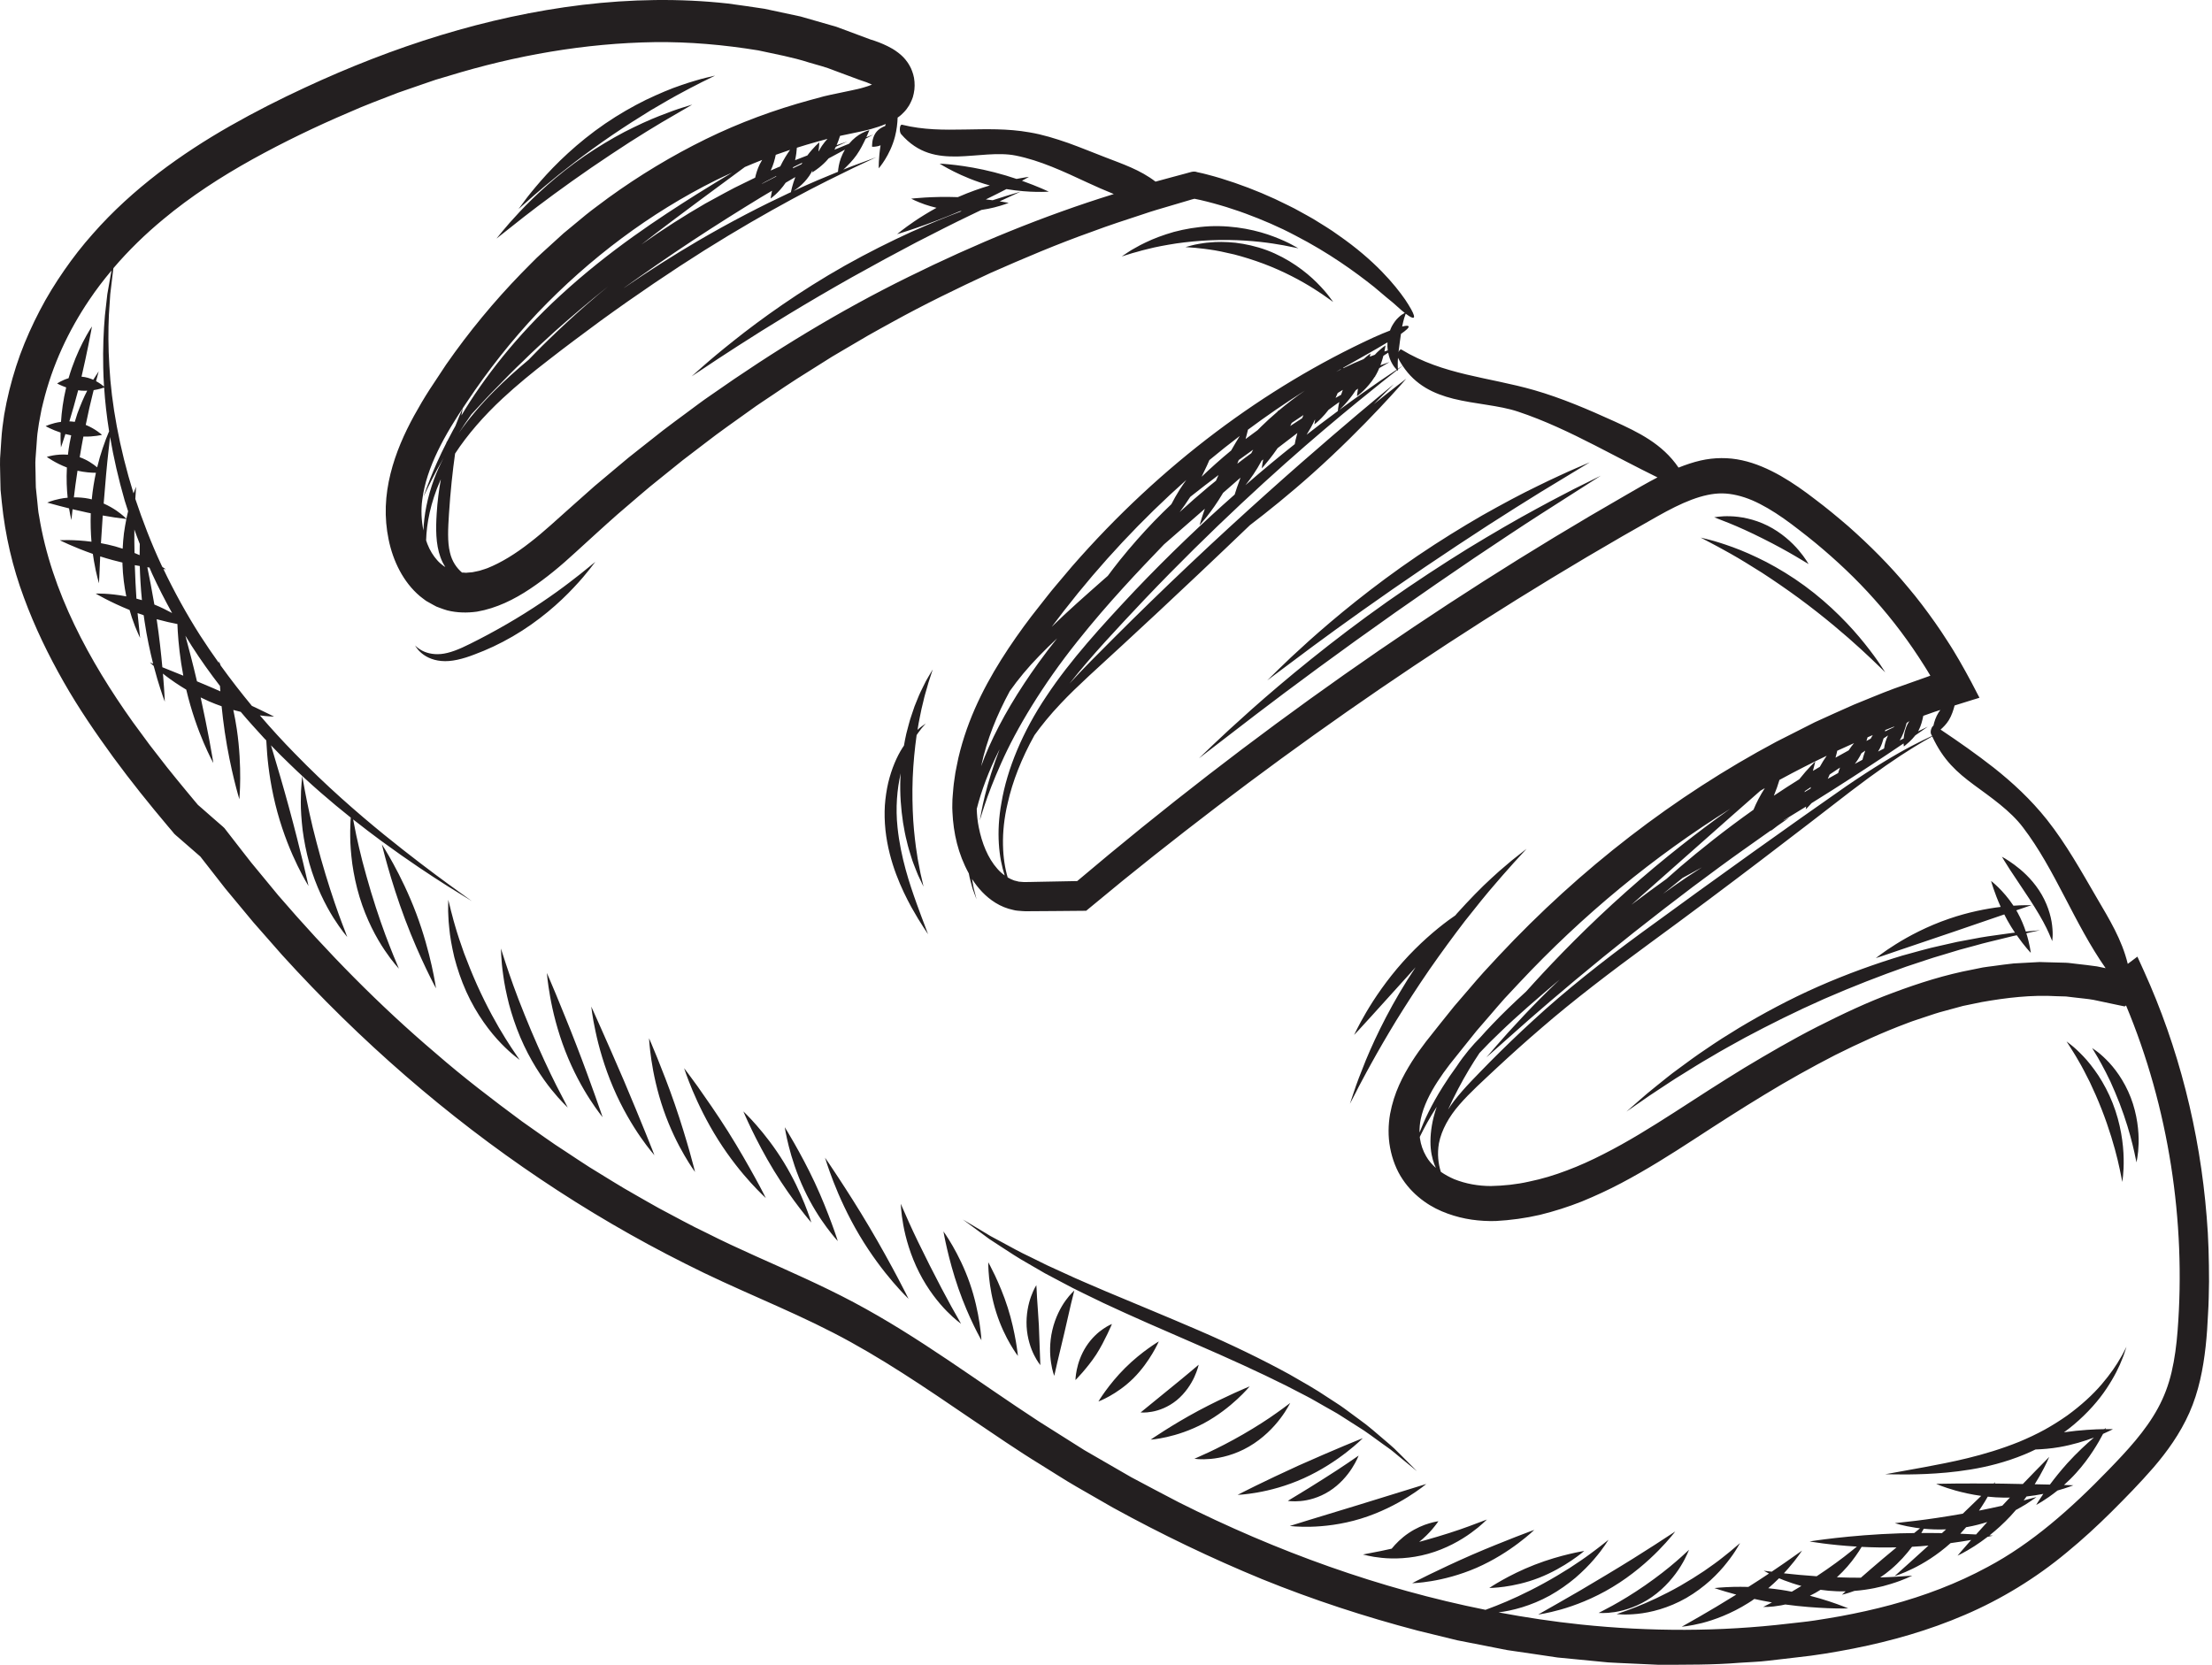 <svg width="271" height="204" viewBox="0 0 271 204" fill="none" xmlns="http://www.w3.org/2000/svg">
<path d="M70.298 71.982C68.587 73.822 65.998 76.135 62.804 77.982C61.21 78.909 59.628 79.635 58.169 80.175C56.722 80.742 55.281 81.109 54.074 80.989C52.861 80.889 51.982 80.362 51.496 79.895C51.249 79.669 51.091 79.455 50.992 79.309C50.898 79.162 50.851 79.082 50.851 79.082C50.851 79.082 50.916 79.142 51.033 79.255C51.156 79.362 51.343 79.515 51.607 79.662C52.123 79.962 52.972 80.235 54.015 80.135C55.064 80.042 56.271 79.555 57.63 78.869C59.001 78.189 60.49 77.395 62.037 76.502C65.136 74.715 67.873 72.822 69.806 71.335C70.785 70.595 71.558 69.969 72.091 69.529C72.63 69.089 72.929 68.842 72.929 68.842C72.929 68.842 72.689 69.155 72.255 69.722C71.816 70.282 71.16 71.075 70.298 71.982ZM117.812 25.875C117.742 25.875 117.677 25.875 117.607 25.875C115.591 26.735 113.74 27.415 112.357 27.895C110.863 28.415 109.908 28.689 109.908 28.689C109.908 28.689 110.669 28.042 111.999 27.135C112.744 26.629 113.669 26.049 114.736 25.462C114.208 25.335 113.728 25.195 113.318 25.055C112.263 24.689 111.636 24.342 111.636 24.342C111.636 24.342 114.167 24.035 117.355 24.155C117.402 24.135 117.443 24.115 117.49 24.095C118.82 23.515 120.109 23.069 121.269 22.722C117.724 21.749 115.117 20.049 115.117 20.049C115.117 20.049 118.14 20.162 121.831 21.115C122.798 21.362 123.712 21.642 124.539 21.922C125.494 21.735 126.062 21.669 126.062 21.669C126.062 21.669 125.746 21.855 125.206 22.149C127.175 22.855 128.494 23.482 128.494 23.482C128.494 23.482 126.214 23.662 123.302 23.169C122.564 23.549 121.714 23.982 120.777 24.435C121.07 24.469 121.345 24.502 121.609 24.535C122.236 24.329 122.798 24.149 123.273 24.009C124.404 23.669 125.037 23.482 125.037 23.482C125.037 23.482 124.439 23.755 123.367 24.255C123.097 24.375 122.798 24.515 122.476 24.669C123.167 24.775 123.578 24.855 123.578 24.855C123.578 24.855 122.904 25.142 121.808 25.415C121.357 25.535 120.818 25.635 120.238 25.722C119.798 25.929 119.335 26.149 118.849 26.389C116.951 27.295 114.718 28.429 112.257 29.695C109.802 30.982 107.13 32.429 104.353 33.982C98.804 37.109 93.9 40.129 90.39 42.395C88.632 43.529 87.214 44.455 86.242 45.115C85.269 45.755 84.73 46.115 84.73 46.115C84.73 46.115 85.21 45.689 86.089 44.909C86.968 44.129 88.269 43.035 89.915 41.729C93.203 39.109 97.931 35.695 103.539 32.529C106.345 30.955 109.099 29.582 111.636 28.422C113.898 27.422 115.984 26.555 117.812 25.875ZM246.249 106.562C245.628 105.609 245.265 104.975 245.265 104.975C245.265 104.975 245.886 105.295 246.777 105.949C247.662 106.602 248.833 107.609 249.806 109.082C250.785 110.555 251.283 112.195 251.412 113.389C251.482 113.982 251.494 114.469 251.47 114.802C251.447 115.135 251.429 115.315 251.429 115.315C251.429 115.315 251.365 115.162 251.242 114.875C251.13 114.589 250.949 114.189 250.72 113.709C250.251 112.742 249.519 111.502 248.628 110.142C247.708 108.762 246.871 107.489 246.249 106.562ZM201.085 134.942C199.908 135.755 199.263 136.202 199.263 136.202C199.263 136.202 199.849 135.682 200.927 134.742C201.46 134.275 202.122 133.702 202.919 133.075C203.71 132.455 204.595 131.695 205.632 130.955C206.658 130.202 207.777 129.362 209.025 128.535C209.646 128.122 210.285 127.669 210.958 127.249C211.638 126.829 212.335 126.395 213.05 125.949C215.939 124.222 219.197 122.449 222.753 120.882C226.31 119.315 229.802 118.075 233.031 117.095C234.654 116.662 236.189 116.195 237.654 115.889C238.386 115.722 239.095 115.562 239.769 115.409C240.455 115.282 241.111 115.155 241.738 115.042C242.992 114.789 244.134 114.642 245.142 114.502C245.64 114.429 246.109 114.362 246.542 114.309C246.648 114.295 246.747 114.282 246.859 114.275C246.548 113.815 246.232 113.309 245.921 112.749C245.792 112.515 245.669 112.275 245.552 112.042C243.859 112.622 241.662 113.375 239.283 114.189C236.669 115.075 234.32 115.875 232.609 116.449C231.747 116.742 231.05 116.982 230.564 117.149C230.078 117.302 229.808 117.395 229.808 117.395C229.808 117.395 230.037 117.222 230.453 116.915C230.869 116.602 231.484 116.182 232.269 115.689C233.833 114.709 236.101 113.489 238.779 112.575C241.111 111.769 243.349 111.335 245.113 111.122C244.322 109.362 243.935 107.942 243.935 107.942C243.935 107.942 245.406 109.049 246.677 110.975C247.234 110.935 247.708 110.915 248.066 110.915C248.587 110.909 248.88 110.909 248.88 110.909C248.88 110.909 248.183 111.149 247.023 111.542C247.076 111.629 247.128 111.715 247.181 111.809C247.621 112.609 247.949 113.415 248.189 114.142C249.32 114.035 249.941 113.975 249.941 113.975C249.941 113.975 249.343 114.109 248.253 114.349C248.687 115.722 248.798 116.749 248.798 116.749C248.798 116.749 248.019 115.942 247.081 114.595C246.935 114.629 246.789 114.662 246.63 114.689C246.214 114.795 245.763 114.902 245.271 115.022C244.298 115.269 243.185 115.509 241.972 115.862C241.363 116.029 240.73 116.195 240.068 116.375C239.406 116.575 238.726 116.782 238.017 116.995C236.593 117.395 235.105 117.935 233.529 118.442C230.394 119.549 226.99 120.862 223.48 122.395C219.976 123.942 216.712 125.582 213.771 127.149C212.312 127.962 210.917 128.709 209.646 129.482C208.357 130.215 207.185 130.962 206.113 131.629C205.023 132.282 204.08 132.942 203.23 133.489C202.38 134.035 201.665 134.535 201.085 134.942ZM160.843 79.189C157.386 81.769 155.259 83.362 155.259 83.362C155.259 83.362 155.734 82.895 156.595 82.049C157.456 81.195 158.722 80.002 160.333 78.555C163.55 75.669 168.167 71.842 173.652 68.115C176.4 66.255 179.095 64.595 181.585 63.155C184.093 61.742 186.384 60.515 188.347 59.569C189.326 59.082 190.216 58.669 191.007 58.302C191.792 57.935 192.472 57.629 193.035 57.389C194.154 56.909 194.775 56.642 194.775 56.642C194.775 56.642 192.46 58.049 188.74 60.302C186.888 61.435 184.708 62.829 182.306 64.362C179.904 65.922 177.285 67.649 174.566 69.489C169.128 73.175 164.306 76.629 160.843 79.189ZM188.195 62.369C189.402 61.702 190.503 61.129 191.476 60.622C192.443 60.109 193.287 59.682 193.978 59.349C195.361 58.662 196.128 58.282 196.128 58.282C196.128 58.282 193.251 60.122 188.628 63.075C186.32 64.555 183.607 66.369 180.607 68.375C177.619 70.402 174.355 72.649 170.956 75.035C164.171 79.815 158.154 84.275 153.841 87.569C149.535 90.889 146.88 92.922 146.88 92.922C146.88 92.922 147.484 92.349 148.574 91.295C149.669 90.249 151.281 88.755 153.308 86.949C157.374 83.335 163.164 78.522 169.99 73.702C173.406 71.302 176.746 69.122 179.839 67.209C182.939 65.322 185.775 63.675 188.195 62.369ZM164.353 173.522C163.708 173.089 162.994 172.735 162.273 172.309C161.546 171.909 160.814 171.449 160.023 171.049C159.238 170.642 158.429 170.222 157.597 169.795C154.251 168.122 150.496 166.415 146.494 164.682C142.486 162.949 138.642 161.275 135.156 159.642C133.421 158.789 131.757 158.022 130.234 157.189C129.472 156.782 128.734 156.395 128.019 156.015C127.322 155.609 126.654 155.222 126.009 154.849C124.72 154.129 123.589 153.369 122.593 152.722C122.095 152.395 121.632 152.095 121.205 151.815C120.794 151.515 120.414 151.235 120.074 150.982C118.714 149.982 117.958 149.422 117.958 149.422C117.958 149.422 118.744 149.889 120.162 150.735C120.513 150.949 120.906 151.182 121.333 151.442C121.773 151.675 122.248 151.935 122.757 152.209C123.783 152.755 124.925 153.415 126.238 154.022C126.888 154.342 127.568 154.682 128.277 155.029C128.998 155.355 129.742 155.695 130.509 156.049C132.044 156.775 133.714 157.455 135.455 158.215C138.953 159.689 142.808 161.262 146.822 162.995C150.841 164.729 154.609 166.555 157.96 168.389C159.624 169.342 161.201 170.229 162.624 171.195C163.333 171.669 164.037 172.089 164.681 172.562C165.326 173.035 165.941 173.489 166.527 173.922C167.716 174.762 168.701 175.669 169.591 176.415C170.037 176.802 170.453 177.135 170.816 177.482C171.173 177.835 171.501 178.162 171.794 178.449C172.955 179.615 173.599 180.262 173.599 180.262C173.599 180.262 172.914 179.702 171.677 178.689C171.367 178.429 171.027 178.149 170.652 177.842C170.277 177.529 169.837 177.242 169.38 176.909C168.455 176.262 167.447 175.449 166.234 174.722C165.636 174.335 165.009 173.935 164.353 173.522ZM162.859 182.709C161.581 183.522 160.269 183.842 159.32 183.922C158.371 184.009 157.779 183.895 157.779 183.895C157.779 183.895 158.271 183.595 159.062 183.115C159.853 182.642 160.914 181.982 162.091 181.235C163.269 180.489 164.353 179.789 165.15 179.242C165.947 178.695 166.451 178.349 166.451 178.349C166.451 178.349 166.216 178.995 165.642 179.889C165.074 180.782 164.136 181.902 162.859 182.709ZM188.007 191.729C191.224 190.475 194.095 190.035 194.095 190.035C194.095 190.035 191.751 192.075 188.54 193.329C185.324 194.582 182.458 194.569 182.458 194.569C182.458 194.569 184.796 192.975 188.007 191.729ZM185.675 188.322C187.076 187.775 187.972 187.455 187.972 187.455C187.972 187.455 187.257 188.155 186.009 189.089C184.767 190.029 182.986 191.189 180.894 192.102C178.802 193.009 176.816 193.489 175.369 193.729C173.921 193.969 173.007 193.989 173.007 193.989C173.007 193.989 173.804 193.555 175.117 192.922C176.429 192.282 178.246 191.422 180.302 190.522C182.359 189.629 184.275 188.875 185.675 188.322ZM180.238 187.809C178.996 188.715 177.15 189.775 174.97 190.382C172.785 190.995 170.74 191.029 169.298 190.882C168.572 190.809 167.992 190.709 167.593 190.615C167.195 190.522 166.978 190.469 166.978 190.469C166.978 190.469 167.828 190.302 169.21 190.035C169.603 189.955 170.037 189.855 170.499 189.755C170.505 189.755 170.505 189.749 170.505 189.749C170.974 189.175 171.671 188.449 172.58 187.842C173.482 187.229 174.402 186.855 175.087 186.655C175.773 186.449 176.224 186.395 176.224 186.395C176.224 186.395 175.931 186.835 175.433 187.415C175.035 187.875 174.501 188.422 173.869 188.922C174.097 188.862 174.32 188.802 174.554 188.735C176.634 188.155 178.533 187.542 179.915 187.029C181.304 186.509 182.171 186.182 182.171 186.182C182.171 186.182 181.996 186.349 181.673 186.649C181.351 186.949 180.865 187.355 180.238 187.809ZM166.257 184.449C170.863 183.029 174.736 181.829 174.736 181.829C174.736 181.829 173.921 182.522 172.503 183.409C171.091 184.295 169.058 185.362 166.708 186.082C164.359 186.802 162.162 187.029 160.574 187.069C158.992 187.102 158.013 186.975 158.013 186.975C158.013 186.975 158.927 186.689 160.415 186.229C161.904 185.775 163.955 185.149 166.257 184.449ZM164.974 177.935C163.708 178.922 161.88 180.155 159.736 181.122C157.591 182.095 155.546 182.609 154.058 182.869C152.57 183.135 151.626 183.162 151.626 183.162C151.626 183.162 152.453 182.729 153.8 182.069C155.154 181.409 157.023 180.509 159.126 179.555C161.236 178.609 163.193 177.782 164.622 177.175C166.058 176.575 166.966 176.215 166.966 176.215C166.966 176.215 166.246 176.949 164.974 177.935ZM156.865 173.795C156.044 174.889 154.732 176.255 153.015 177.249C151.298 178.249 149.576 178.642 148.339 178.755C147.718 178.809 147.214 178.809 146.869 178.789C146.517 178.769 146.33 178.742 146.33 178.742C146.33 178.742 147.009 178.435 148.111 177.935C149.206 177.422 150.683 176.675 152.289 175.749C153.894 174.822 155.341 173.889 156.378 173.142C156.9 172.775 157.322 172.469 157.615 172.242C157.908 172.022 158.072 171.902 158.072 171.902C158.072 171.902 157.972 172.095 157.773 172.435C157.58 172.775 157.281 173.249 156.865 173.795ZM153.103 169.869C153.103 169.869 152.558 170.535 151.585 171.435C150.613 172.335 149.201 173.469 147.507 174.382C145.808 175.289 144.167 175.802 142.955 176.075C141.748 176.349 140.974 176.395 140.974 176.395C140.974 176.395 141.607 175.955 142.65 175.295C143.699 174.629 145.152 173.749 146.816 172.855C148.486 171.962 150.05 171.222 151.205 170.695C152.359 170.169 153.103 169.869 153.103 169.869ZM146.33 168.709C145.931 169.582 145.216 170.702 144.162 171.569C143.107 172.429 141.964 172.829 141.126 172.975C140.283 173.129 139.744 173.062 139.744 173.062C139.744 173.062 141.308 171.782 143.259 170.195C144.22 169.409 145.117 168.689 145.773 168.129C146.435 167.575 146.857 167.215 146.857 167.215C146.857 167.215 146.728 167.835 146.33 168.709ZM141.97 164.362C141.97 164.362 140.904 166.835 138.865 168.869C136.82 170.902 134.57 171.722 134.57 171.722C134.57 171.722 135.8 169.642 137.845 167.609C139.89 165.575 141.97 164.362 141.97 164.362ZM132.613 168.169C132.121 168.735 131.757 169.095 131.757 169.095C131.757 169.095 131.763 168.602 131.921 167.822C132.08 167.042 132.425 165.975 133.076 164.969C133.726 163.962 134.535 163.242 135.162 162.822C135.789 162.389 136.228 162.229 136.228 162.229C136.228 162.229 136.017 162.735 135.677 163.442C135.331 164.155 134.88 165.069 134.306 165.962C133.726 166.849 133.105 167.595 132.613 168.169ZM129.261 168.142C129.191 168.422 129.156 168.582 129.156 168.582C129.156 168.582 129.109 168.435 129.027 168.175C128.945 167.909 128.851 167.509 128.775 167.009C128.617 166.009 128.558 164.549 128.921 162.995C129.279 161.435 129.964 160.155 130.556 159.342C130.849 158.935 131.119 158.629 131.312 158.429C131.505 158.235 131.617 158.122 131.617 158.122C131.617 158.122 131.576 158.289 131.505 158.582C131.429 158.862 131.33 159.275 131.212 159.762C130.996 160.715 130.703 161.995 130.38 163.389C130.052 164.782 129.747 166.042 129.525 166.975C129.414 167.455 129.32 167.855 129.261 168.142ZM127.275 162.395C127.374 165.022 127.456 167.269 127.456 167.269C127.456 167.269 127.374 167.155 127.234 166.962C127.087 166.755 126.9 166.449 126.695 166.042C126.29 165.242 125.857 164.002 125.775 162.535C125.699 161.069 125.992 159.735 126.32 158.849C126.484 158.402 126.642 158.055 126.765 157.822C126.894 157.595 126.964 157.469 126.964 157.469C126.964 157.469 126.976 157.629 126.994 157.902C126.999 158.175 127.029 158.562 127.052 159.022C127.105 159.942 127.21 161.129 127.275 162.395ZM124.451 164.322C124.638 165.415 124.708 166.142 124.708 166.142C124.708 166.142 124.31 165.622 123.777 164.709C123.238 163.782 122.57 162.442 122.06 160.835C121.544 159.222 121.292 157.662 121.175 156.522C121.064 155.382 121.076 154.662 121.076 154.662C121.076 154.662 121.427 155.289 121.902 156.289C122.371 157.295 122.968 158.662 123.46 160.215C123.953 161.762 124.257 163.222 124.451 164.322ZM118.802 157.202C120.085 160.882 120.238 164.215 120.238 164.215C120.238 164.215 118.703 161.562 117.419 157.875C116.142 154.195 115.585 150.882 115.585 150.882C115.585 150.882 117.519 153.515 118.802 157.202ZM117.419 161.622C117.624 161.995 117.742 162.202 117.742 162.202C117.742 162.202 117.572 162.069 117.261 161.822C116.951 161.575 116.523 161.189 116.013 160.675C114.994 159.642 113.687 158.035 112.615 155.922C111.542 153.815 110.945 151.662 110.664 150.089C110.523 149.295 110.441 148.649 110.406 148.202C110.371 147.749 110.353 147.495 110.353 147.495C110.353 147.495 110.746 148.395 111.373 149.802C111.999 151.202 112.896 153.042 113.892 155.022C114.894 156.995 115.826 158.775 116.546 160.075C116.91 160.722 117.208 161.255 117.419 161.622ZM109.949 156.495C110.804 158.102 111.308 159.142 111.308 159.142C111.308 159.142 110.54 158.409 109.386 157.069C108.244 155.735 106.732 153.775 105.296 151.362C103.861 148.949 102.794 146.562 102.103 144.782C101.417 143.002 101.078 141.849 101.078 141.849C101.078 141.849 101.746 142.802 102.748 144.342C103.755 145.882 105.109 147.982 106.503 150.342C107.904 152.702 109.093 154.889 109.949 156.495ZM101.886 149.889C102.378 151.209 102.642 152.069 102.642 152.069C102.642 152.069 102.08 151.469 101.277 150.382C100.468 149.295 99.431 147.702 98.517 145.749C97.597 143.795 96.994 141.869 96.636 140.449C96.279 139.029 96.144 138.115 96.144 138.115C96.144 138.115 96.63 138.875 97.322 140.102C98.019 141.329 98.933 143.002 99.818 144.895C100.703 146.789 101.394 148.569 101.886 149.889ZM96.033 142.422C98.335 146.182 99.396 149.795 99.396 149.795C99.396 149.795 97.128 147.209 94.826 143.449C92.529 139.682 91.07 136.175 91.07 136.175C91.07 136.175 93.736 138.655 96.033 142.422ZM92.523 144.329C93.349 145.822 93.824 146.795 93.824 146.795C93.824 146.795 93.085 146.129 91.972 144.909C90.865 143.689 89.4 141.902 87.994 139.675C86.593 137.462 85.533 135.249 84.841 133.602C84.156 131.955 83.81 130.882 83.81 130.882C83.81 130.882 84.484 131.742 85.48 133.135C86.47 134.542 87.812 136.455 89.183 138.622C90.548 140.795 91.697 142.829 92.523 144.329ZM84.49 141.115C84.917 142.622 85.152 143.602 85.152 143.602C85.152 143.602 84.601 142.862 83.833 141.535C83.066 140.222 82.093 138.302 81.296 136.002C80.499 133.709 80.042 131.495 79.802 129.869C79.562 128.242 79.515 127.215 79.515 127.215C79.515 127.215 79.931 128.142 80.523 129.615C81.115 131.095 81.912 133.095 82.679 135.322C83.447 137.549 84.056 139.602 84.49 141.115ZM79.89 140.809C80.072 141.289 80.177 141.549 80.177 141.549C80.177 141.549 80.007 141.349 79.703 140.975C79.398 140.602 78.982 140.049 78.484 139.335C77.494 137.909 76.216 135.809 75.126 133.249C74.031 130.695 73.339 128.189 72.953 126.349C72.753 125.429 72.624 124.675 72.548 124.149C72.478 123.622 72.437 123.329 72.437 123.329C72.437 123.329 72.56 123.595 72.771 124.069C72.982 124.535 73.287 125.215 73.656 126.049C74.388 127.715 75.396 129.962 76.451 132.442C77.505 134.915 78.419 137.175 79.099 138.835C79.433 139.669 79.703 140.349 79.89 140.809ZM72.906 134.242C73.486 135.855 73.826 136.889 73.826 136.889C73.826 136.889 73.673 136.689 73.398 136.329C73.117 135.962 72.736 135.415 72.279 134.715C71.371 133.315 70.216 131.262 69.255 128.782C68.288 126.295 67.708 123.882 67.398 122.115C67.082 120.335 66.999 119.215 66.999 119.215C66.999 119.215 67.445 120.229 68.113 121.835C68.769 123.449 69.677 125.622 70.603 128.029C71.535 130.429 72.326 132.629 72.906 134.242ZM68.136 132.955C69.009 134.655 69.56 135.709 69.56 135.709C69.56 135.709 69.361 135.509 69.003 135.149C68.646 134.789 68.148 134.235 67.562 133.509C66.396 132.062 64.913 129.855 63.736 127.075C63.15 125.689 62.699 124.302 62.353 123.015C62.031 121.722 61.785 120.535 61.656 119.522C61.509 118.509 61.439 117.689 61.41 117.109C61.386 116.542 61.369 116.222 61.369 116.222C61.369 116.222 61.468 116.522 61.638 117.055C61.802 117.589 62.06 118.355 62.376 119.282C62.687 120.215 63.091 121.295 63.537 122.482C63.994 123.662 64.509 124.942 65.066 126.269C66.185 128.909 67.281 131.262 68.136 132.955ZM63.185 129.162C63.496 129.615 63.666 129.869 63.666 129.869C63.666 129.869 63.443 129.689 63.038 129.369C62.628 129.049 62.066 128.542 61.404 127.862C60.085 126.502 58.404 124.342 57.121 121.495C56.482 120.069 56.007 118.635 55.662 117.302C55.345 115.955 55.123 114.715 55.035 113.662C54.97 113.142 54.947 112.662 54.929 112.242C54.9 111.822 54.9 111.462 54.906 111.169C54.912 110.575 54.917 110.249 54.917 110.249C54.917 110.249 54.994 110.562 55.14 111.129C55.199 111.409 55.287 111.749 55.398 112.142C55.503 112.535 55.609 112.982 55.761 113.462C56.037 114.435 56.417 115.562 56.851 116.782C57.308 117.995 57.83 119.302 58.427 120.642C59.628 123.315 60.906 125.615 61.931 127.249C62.441 128.062 62.874 128.722 63.185 129.162ZM50.992 111.922C52.826 116.795 53.417 121.102 53.417 121.102C53.417 121.102 51.466 117.529 49.632 112.662C47.798 107.789 46.785 103.462 46.785 103.462C46.785 103.462 49.158 107.055 50.992 111.922ZM42.255 114.042C42.437 114.535 42.542 114.809 42.542 114.809C42.542 114.809 42.373 114.595 42.062 114.209C41.757 113.815 41.341 113.222 40.849 112.455C39.888 110.922 38.705 108.615 37.902 105.789C37.509 104.375 37.246 102.982 37.076 101.709C36.929 100.422 36.847 99.255 36.853 98.275C36.853 97.289 36.894 96.495 36.947 95.942C36.994 95.395 37.023 95.089 37.023 95.089C37.023 95.089 37.081 95.395 37.181 95.929C37.269 96.462 37.416 97.235 37.603 98.162C37.779 99.095 38.037 100.182 38.312 101.375C38.605 102.569 38.945 103.855 39.314 105.195C40.07 107.869 40.855 110.255 41.482 111.989C41.798 112.855 42.062 113.562 42.255 114.042ZM202.374 195.682C200.746 196.815 199.052 197.335 197.839 197.522C197.224 197.615 196.732 197.649 196.386 197.642C196.04 197.642 195.853 197.629 195.853 197.629C195.853 197.629 196.017 197.542 196.316 197.389C196.615 197.242 197.048 197.009 197.57 196.722C198.624 196.142 200.031 195.302 201.548 194.249C203.066 193.195 204.414 192.135 205.374 191.295C205.855 190.875 206.248 190.529 206.511 190.275C206.781 190.029 206.933 189.889 206.933 189.889C206.933 189.889 206.851 190.089 206.687 190.449C206.529 190.809 206.277 191.309 205.914 191.895C205.199 193.062 204.003 194.549 202.374 195.682ZM203.201 189.962C201.882 191.309 199.937 193.022 197.57 194.449C195.203 195.882 192.9 196.735 191.212 197.215C189.525 197.689 188.453 197.822 188.453 197.822C188.453 197.822 189.384 197.295 190.902 196.429C192.419 195.575 194.499 194.362 196.802 192.969C199.117 191.582 201.22 190.269 202.749 189.275C204.279 188.275 205.24 187.649 205.24 187.649C205.24 187.649 204.525 188.615 203.201 189.962ZM211.591 191.435C211.058 192.129 210.361 192.889 209.529 193.655C208.685 194.409 207.701 195.155 206.605 195.789C204.396 197.055 202.199 197.582 200.617 197.742C199.826 197.822 199.187 197.835 198.742 197.815C198.308 197.789 198.062 197.775 198.062 197.775C198.062 197.775 198.285 197.695 198.695 197.549C199.105 197.415 199.691 197.195 200.412 196.915C201.847 196.355 203.792 195.475 205.872 194.295C206.915 193.695 207.894 193.082 208.779 192.489C209.652 191.882 210.449 191.322 211.087 190.802C211.738 190.289 212.265 189.862 212.617 189.549C212.98 189.242 213.179 189.069 213.179 189.069C213.179 189.069 213.039 189.309 212.787 189.735C212.535 190.162 212.136 190.749 211.591 191.435ZM245.306 184.489C244.439 184.689 243.478 184.889 242.453 185.095C242.728 184.695 242.974 184.309 243.191 183.955C243.314 183.755 243.425 183.562 243.525 183.382C244.169 183.449 244.843 183.495 245.54 183.502C245.775 183.509 246.009 183.502 246.238 183.495C245.933 183.815 245.622 184.149 245.306 184.489ZM242.095 188.015C241.544 187.982 240.888 187.949 240.162 187.922C240.414 187.655 240.654 187.389 240.882 187.122C240.941 187.115 240.999 187.109 241.052 187.095C241.902 186.942 242.71 186.729 243.472 186.489C242.974 187.035 242.511 187.549 242.095 188.015ZM235.386 187.835C235.503 187.642 235.603 187.462 235.685 187.315C236.499 187.389 237.419 187.429 238.421 187.389C238.369 187.435 238.322 187.482 238.269 187.529C238.152 187.635 238.035 187.749 237.917 187.849C237.121 187.842 236.271 187.829 235.386 187.835ZM225.044 193.262C225.999 192.389 226.773 191.469 227.324 190.682C227.634 190.249 227.88 189.862 228.074 189.535C229.38 189.602 230.822 189.629 232.351 189.595C231.83 190.029 231.279 190.482 230.71 190.962C229.691 191.822 228.765 192.629 227.98 193.315C227.054 193.315 226.064 193.302 225.044 193.262ZM219.513 195.029C219.097 194.942 218.669 194.869 218.236 194.802C217.685 194.722 217.152 194.655 216.636 194.602C217.117 194.189 217.562 193.782 217.96 193.382C218.16 193.462 218.365 193.549 218.587 193.635C219.197 193.869 219.906 194.109 220.697 194.322C220.287 194.569 219.888 194.809 219.513 195.029ZM254.359 180.475C255.999 178.669 257.119 176.715 257.652 175.689C258.414 175.355 258.865 175.115 258.865 175.115C258.865 175.115 258.525 175.102 257.939 175.109C257.986 175.009 258.009 174.955 258.009 174.955C258.009 174.955 257.939 175.009 257.81 175.109C256.726 175.122 254.915 175.202 252.865 175.495C253.281 175.195 253.679 174.889 254.06 174.569C255.765 173.135 257.124 171.582 258.085 170.129C259.052 168.682 259.673 167.389 260.019 166.462C260.212 166.015 260.312 165.635 260.4 165.395C260.482 165.149 260.523 165.015 260.523 165.015C260.523 165.015 260.458 165.135 260.341 165.369C260.212 165.589 260.066 165.942 259.808 166.349C259.339 167.195 258.566 168.349 257.488 169.609C256.41 170.875 254.974 172.195 253.269 173.435C252.408 174.042 251.482 174.629 250.497 175.175C249.507 175.715 248.464 176.209 247.374 176.662C242.997 178.429 238.82 179.189 235.826 179.755C232.814 180.302 230.974 180.635 230.974 180.635C230.974 180.635 231.449 180.642 232.31 180.655C233.177 180.669 234.425 180.669 235.972 180.602C237.519 180.529 239.365 180.395 241.415 180.055C243.466 179.722 245.716 179.162 248.001 178.222C248.47 178.029 248.927 177.822 249.372 177.602C250.263 177.569 251.247 177.495 252.279 177.315C253.914 177.035 255.39 176.575 256.533 176.142C255.648 176.895 254.464 177.982 253.281 179.282C252.449 180.209 251.728 181.115 251.142 181.902C250.58 181.889 249.958 181.882 249.279 181.862C249.507 181.502 249.712 181.155 249.894 180.835C250.679 179.449 251.06 178.509 251.06 178.509C251.06 178.509 250.38 179.189 249.32 180.282C248.88 180.735 248.376 181.262 247.82 181.835C247.076 181.822 246.296 181.809 245.494 181.789C245.107 181.789 244.738 181.782 244.369 181.775C244.427 181.655 244.456 181.589 244.456 181.589C244.456 181.589 244.38 181.662 244.257 181.775C242.453 181.762 240.847 181.769 239.622 181.775C238.128 181.789 237.203 181.815 237.203 181.815C237.203 181.815 238.093 182.215 239.587 182.635C240.449 182.875 241.527 183.122 242.728 183.289C242.693 183.322 242.664 183.349 242.628 183.382C242.019 183.982 241.281 184.695 240.466 185.469C238.205 185.869 236.165 186.162 234.671 186.342C233.107 186.515 232.146 186.629 232.146 186.629C232.146 186.629 232.386 186.695 232.826 186.822C233.265 186.935 233.91 187.075 234.712 187.195C234.876 187.222 235.052 187.242 235.228 187.262C235.023 187.429 234.783 187.622 234.513 187.842C233.939 187.849 233.353 187.862 232.755 187.875C226.55 188.075 221.699 188.869 221.699 188.869C221.699 188.869 224.031 189.295 227.494 189.502C227.289 189.675 227.06 189.855 226.808 190.055C225.736 190.929 224.242 192.029 222.566 193.135C221.078 193.035 219.753 192.909 218.693 192.789C218.646 192.782 218.605 192.775 218.552 192.769C218.746 192.569 218.921 192.375 219.08 192.182C219.642 191.542 220.064 190.995 220.345 190.602C220.626 190.209 220.779 189.989 220.779 189.989C220.779 189.989 219.941 190.582 218.611 191.515C218.148 191.842 217.626 192.195 217.058 192.575C216.437 192.502 216.08 192.455 216.08 192.455C216.08 192.455 216.314 192.582 216.724 192.802C215.951 193.315 215.101 193.875 214.199 194.442C213.542 194.429 212.945 194.422 212.417 194.435C210.941 194.475 210.039 194.582 210.039 194.582C210.039 194.582 210.935 194.902 212.394 195.295C212.494 195.322 212.605 195.349 212.716 195.382C210.97 196.469 209.394 197.402 208.21 198.082C206.863 198.849 206.031 199.322 206.031 199.322C206.031 199.322 206.271 199.289 206.699 199.235C207.132 199.175 207.753 199.055 208.515 198.869C210.027 198.482 212.101 197.729 214.193 196.409C214.451 196.249 214.697 196.089 214.931 195.915C215.605 196.069 216.331 196.209 217.087 196.342C216.408 196.689 216.015 196.895 216.015 196.895C216.015 196.895 216.22 196.902 216.601 196.889C216.982 196.875 217.533 196.822 218.206 196.702C218.371 196.669 218.546 196.635 218.722 196.595C220.72 196.869 222.56 196.989 223.937 197.049C225.46 197.109 226.433 197.075 226.433 197.075C226.433 197.075 225.531 196.682 224.048 196.195C223.386 195.982 222.607 195.742 221.74 195.522C222.173 195.315 222.607 195.069 223.04 194.795C223.691 194.889 224.365 194.949 225.062 194.975C225.419 194.989 225.771 194.989 226.117 194.982C225.83 195.242 225.665 195.395 225.665 195.395C225.665 195.395 226.257 195.275 227.189 194.929C228.929 194.795 230.476 194.449 231.654 194.075C232.48 193.822 233.142 193.569 233.587 193.375C234.033 193.169 234.279 193.062 234.279 193.062C234.279 193.062 234.015 193.075 233.535 193.109C233.06 193.149 232.369 193.195 231.531 193.235C231.167 193.255 230.769 193.269 230.347 193.282C230.775 192.995 231.214 192.675 231.642 192.309C232.703 191.415 233.57 190.429 234.249 189.522C234.941 189.489 235.615 189.435 236.265 189.375C235.38 190.189 234.583 190.909 233.927 191.495C232.808 192.495 232.117 193.115 232.117 193.115C232.117 193.115 233.007 192.862 234.355 192.195C235.632 191.575 237.314 190.562 238.972 189.075C239.915 188.949 240.771 188.815 241.497 188.689C241.462 188.729 241.427 188.769 241.392 188.802C240.419 189.902 239.828 190.609 239.828 190.609C239.828 190.609 240.654 190.242 241.89 189.449C242.376 189.135 242.927 188.755 243.513 188.302C243.923 188.222 244.164 188.162 244.164 188.162C244.164 188.162 244.005 188.149 243.742 188.129C244.574 187.469 245.47 186.669 246.343 185.729C246.566 185.489 246.783 185.249 246.988 185.002C247.046 184.975 247.105 184.942 247.164 184.915C247.908 184.509 248.494 184.142 248.886 183.862C249.279 183.582 249.501 183.429 249.501 183.429C249.501 183.429 248.91 183.582 247.925 183.842C248.048 183.682 248.16 183.515 248.277 183.362C249.015 183.275 249.706 183.169 250.333 183.042C249.771 183.869 249.46 184.395 249.46 184.395C249.46 184.395 250.609 183.802 252.074 182.629C253.292 182.289 254.019 181.989 254.019 181.989C254.019 181.989 253.591 181.975 252.871 181.949C253.357 181.515 253.861 181.029 254.359 180.475ZM112.902 86.842C112.831 87.175 112.761 87.515 112.691 87.869C112.58 88.362 112.498 88.882 112.41 89.429C112.451 89.389 112.509 89.342 112.55 89.302C112.808 89.062 113.042 88.929 113.183 88.815C113.33 88.709 113.412 88.649 113.412 88.649C113.412 88.649 113.347 88.729 113.224 88.869C113.107 89.022 112.914 89.202 112.714 89.495C112.585 89.655 112.445 89.849 112.298 90.069C112.298 90.089 112.298 90.109 112.292 90.129C112.07 91.729 111.894 93.475 111.818 95.315C111.748 97.155 111.789 98.909 111.882 100.502C111.947 101.302 111.994 102.062 112.087 102.769C112.158 103.475 112.263 104.135 112.357 104.735C112.433 105.342 112.562 105.875 112.65 106.362C112.726 106.842 112.826 107.249 112.908 107.589C113.06 108.262 113.142 108.635 113.142 108.635C113.142 108.635 112.984 108.302 112.697 107.702C112.55 107.402 112.374 107.029 112.21 106.575C112.04 106.122 111.818 105.615 111.648 105.029C111.466 104.442 111.255 103.795 111.097 103.082C110.91 102.375 110.769 101.602 110.634 100.782C110.388 99.142 110.23 97.289 110.312 95.335C110.318 95.135 110.341 94.942 110.353 94.749C109.902 96.682 109.703 98.975 109.96 101.382C110.347 105.089 111.449 108.335 112.287 110.675C112.708 111.849 113.066 112.795 113.318 113.449C113.564 114.102 113.699 114.469 113.699 114.469C113.699 114.469 113.494 114.155 113.124 113.595C112.755 113.035 112.24 112.202 111.642 111.129C111.056 110.049 110.388 108.715 109.796 107.135C109.205 105.555 108.695 103.709 108.478 101.682C108.373 100.662 108.349 99.655 108.408 98.682C108.478 97.715 108.619 96.782 108.818 95.915C109.234 94.182 109.873 92.702 110.581 91.602C110.634 91.515 110.687 91.449 110.746 91.362C110.833 90.855 110.927 90.362 111.039 89.882C111.261 89.069 111.437 88.282 111.695 87.575C111.812 87.222 111.929 86.882 112.04 86.555C112.169 86.229 112.298 85.922 112.415 85.629C112.644 85.035 112.902 84.529 113.124 84.082C113.335 83.629 113.54 83.249 113.722 82.955C114.074 82.355 114.273 82.022 114.273 82.022C114.273 82.022 114.15 82.395 113.933 83.069C113.822 83.395 113.693 83.802 113.564 84.289C113.429 84.762 113.259 85.295 113.13 85.902C113.054 86.202 112.978 86.515 112.902 86.842ZM166.087 133.895C165.636 134.762 165.384 135.242 165.384 135.242C165.384 135.242 165.554 134.729 165.865 133.802C166.169 132.869 166.667 131.542 167.33 129.915C168.607 126.835 170.622 122.709 173.429 118.515C173.277 118.682 173.124 118.855 172.966 119.035C171.021 121.182 169.269 123.122 167.997 124.529C167.353 125.235 166.831 125.809 166.468 126.202C166.099 126.595 165.894 126.809 165.894 126.809C165.894 126.809 166.023 126.542 166.269 126.055C166.515 125.562 166.89 124.869 167.382 124.029C168.372 122.342 169.884 120.089 171.865 117.869C173.845 115.649 175.896 113.909 177.449 112.762C177.759 112.542 178.035 112.342 178.298 112.162C178.357 112.089 178.415 112.015 178.474 111.949C180.015 110.242 181.456 108.755 182.74 107.589C183.367 106.995 183.964 106.489 184.486 106.049C185.001 105.595 185.458 105.222 185.845 104.929C186.601 104.335 187.023 104.002 187.023 104.002C187.023 104.002 186.66 104.402 186.003 105.122C185.675 105.475 185.271 105.915 184.82 106.435C184.369 106.949 183.841 107.522 183.285 108.189C182.154 109.482 180.865 111.082 179.464 112.862C178.081 114.669 176.605 116.675 175.111 118.822C173.628 120.975 172.281 123.075 171.08 125.009C169.896 126.955 168.865 128.735 168.027 130.255C167.593 131.009 167.242 131.715 166.908 132.315C166.58 132.922 166.304 133.455 166.087 133.895ZM260.101 144.062C260.042 144.549 260.013 144.822 260.013 144.822C260.013 144.822 259.96 144.562 259.867 144.095C259.785 143.629 259.632 142.962 259.445 142.142C259.052 140.502 258.408 138.282 257.476 135.909C257.007 134.715 256.515 133.602 256.035 132.595C255.537 131.602 255.08 130.702 254.64 129.969C254.435 129.595 254.23 129.269 254.054 128.982C253.878 128.682 253.72 128.435 253.585 128.235C253.328 127.829 253.181 127.602 253.181 127.602C253.181 127.602 253.386 127.762 253.755 128.049C254.119 128.335 254.628 128.795 255.214 129.409C255.806 130.022 256.445 130.829 257.083 131.782C257.71 132.749 258.326 133.882 258.824 135.149C259.826 137.682 260.148 140.182 260.177 141.962C260.195 142.849 260.154 143.569 260.101 144.062ZM256.632 128.942C256.427 128.609 256.316 128.415 256.316 128.415C256.316 128.415 256.492 128.529 256.802 128.755C257.113 128.975 257.54 129.329 258.033 129.822C259.023 130.789 260.236 132.389 261.044 134.475C261.847 136.562 262.046 138.635 262.011 140.089C261.988 140.822 261.929 141.409 261.859 141.809C261.794 142.209 261.753 142.422 261.753 142.422C261.753 142.422 261.706 142.215 261.624 141.835C261.554 141.462 261.431 140.915 261.267 140.249C260.945 138.922 260.423 137.135 259.685 135.209C259.31 134.249 258.929 133.349 258.554 132.522C258.162 131.715 257.798 130.975 257.458 130.375C257.13 129.769 256.843 129.275 256.632 128.942ZM216.384 68.855C217.884 69.642 219.496 70.609 221.095 71.782C224.3 74.129 226.814 76.809 228.46 78.875C229.292 79.915 229.919 80.782 230.335 81.409C230.74 82.029 230.968 82.375 230.968 82.375C230.968 82.375 230.687 82.102 230.177 81.609C229.673 81.109 228.923 80.409 227.997 79.549C226.128 77.835 223.48 75.569 220.363 73.275C218.804 72.135 217.281 71.095 215.869 70.175C214.445 69.282 213.15 68.475 212.031 67.849C211.474 67.529 210.964 67.255 210.513 67.009C210.068 66.762 209.675 66.555 209.353 66.395C208.714 66.055 208.357 65.869 208.357 65.869C208.357 65.869 208.738 65.962 209.423 66.135C210.109 66.309 211.087 66.609 212.283 67.042C213.478 67.475 214.872 68.082 216.384 68.855ZM211.831 64.095C210.718 63.655 210.015 63.382 210.015 63.382C210.015 63.382 210.203 63.349 210.542 63.309C210.882 63.269 211.374 63.235 211.978 63.255C213.185 63.289 214.867 63.569 216.554 64.409C218.236 65.249 219.537 66.449 220.363 67.422C220.773 67.909 221.083 68.329 221.277 68.635C221.476 68.942 221.581 69.115 221.581 69.115C221.581 69.115 220.96 68.742 219.953 68.142C218.951 67.555 217.562 66.782 215.986 65.995C214.415 65.202 212.939 64.542 211.831 64.095ZM155.212 30.662C157.872 31.662 159.994 33.289 161.335 34.635C162.015 35.315 162.519 35.902 162.841 36.335C163.164 36.762 163.339 37.002 163.339 37.002C163.339 37.002 163.111 36.842 162.701 36.549C162.302 36.249 161.699 35.849 160.949 35.369C159.449 34.422 157.31 33.255 154.808 32.315C153.554 31.849 152.335 31.469 151.205 31.175C150.068 30.909 149.031 30.682 148.14 30.569C147.701 30.495 147.296 30.462 146.939 30.422C146.581 30.375 146.277 30.349 146.019 30.335C145.515 30.295 145.234 30.275 145.234 30.275C145.234 30.275 145.509 30.202 146.001 30.069C146.253 30.002 146.558 29.935 146.915 29.875C147.279 29.822 147.689 29.742 148.146 29.715C149.054 29.615 150.15 29.622 151.357 29.742C152.564 29.889 153.882 30.169 155.212 30.662ZM138.285 31.155C137.728 31.329 137.423 31.422 137.423 31.422C137.423 31.422 137.699 31.242 138.191 30.909C138.443 30.742 138.747 30.549 139.117 30.355C139.486 30.149 139.902 29.909 140.382 29.695C141.331 29.235 142.497 28.795 143.822 28.415C145.152 28.062 146.64 27.802 148.205 27.722C151.351 27.589 154.152 28.262 156.062 28.995C157.023 29.362 157.779 29.709 158.283 29.989C158.787 30.269 159.068 30.422 159.068 30.422C159.068 30.422 158.769 30.362 158.23 30.255C157.697 30.129 156.917 29.995 155.951 29.842C154.023 29.549 151.339 29.309 148.345 29.435C146.845 29.502 145.41 29.642 144.103 29.829C142.802 30.035 141.613 30.249 140.628 30.509C140.13 30.615 139.691 30.749 139.298 30.862C138.9 30.962 138.56 31.062 138.285 31.155ZM74.992 16.562C71.693 18.815 68.828 21.049 66.794 22.769C65.775 23.629 64.954 24.335 64.404 24.842C63.835 25.342 63.525 25.615 63.525 25.615C63.525 25.615 63.771 25.275 64.222 24.669C64.673 24.049 65.359 23.195 66.255 22.169C68.037 20.129 70.732 17.482 74.13 15.155C75.829 13.995 77.529 13.029 79.123 12.242C80.722 11.482 82.193 10.855 83.458 10.435C84.085 10.209 84.665 10.042 85.169 9.889C85.679 9.729 86.119 9.615 86.482 9.529C87.203 9.355 87.607 9.262 87.607 9.262C87.607 9.262 87.232 9.449 86.564 9.782C86.224 9.942 85.82 10.142 85.345 10.395C84.882 10.635 84.343 10.895 83.763 11.222C82.591 11.835 81.226 12.629 79.732 13.509C78.249 14.415 76.644 15.442 74.992 16.562ZM84.812 12.815C84.812 12.815 83.376 13.649 81.079 14.989C79.937 15.662 78.607 16.495 77.142 17.422C75.683 18.369 74.095 19.415 72.449 20.542C69.162 22.802 66.267 24.955 64.187 26.575C62.107 28.222 60.824 29.235 60.824 29.235C60.824 29.235 61.087 28.915 61.556 28.335C62.031 27.749 62.746 26.935 63.666 25.955C65.505 24.002 68.218 21.455 71.587 19.135C73.269 17.982 74.939 16.995 76.498 16.169C78.068 15.369 79.509 14.702 80.746 14.222C81.982 13.729 82.996 13.369 83.71 13.155C84.413 12.935 84.812 12.815 84.812 12.815ZM8.499 51.629C8.828 50.535 9.208 49.235 9.578 47.815C9.695 47.835 9.806 47.855 9.923 47.862C10.187 47.882 10.439 47.882 10.685 47.869C10.679 47.875 10.679 47.875 10.679 47.882C10.275 48.649 9.876 49.595 9.478 50.675C9.367 51.002 9.261 51.342 9.162 51.689C8.933 51.655 8.71 51.635 8.499 51.629ZM13.369 52.855C13.351 52.889 13.339 52.915 13.322 52.949C13.123 53.409 12.859 54.082 12.572 54.942C12.343 55.602 12.115 56.389 11.904 57.262C11.412 56.849 10.667 56.335 9.765 56.022C9.841 55.549 9.923 55.069 10.011 54.582C10.082 54.215 10.146 53.855 10.216 53.495C11.54 53.529 12.496 53.282 12.496 53.282C12.496 53.282 11.704 52.549 10.503 52.062C10.796 50.602 11.101 49.282 11.371 48.215C11.412 48.069 11.447 47.935 11.476 47.802C12.115 47.702 12.578 47.549 12.759 47.482C12.871 49.195 13.07 50.989 13.369 52.855ZM9.05 60.942C9.156 60.009 9.308 58.895 9.496 57.675C10.392 57.875 11.189 57.929 11.751 57.929C11.535 58.929 11.353 60.029 11.242 61.189C11.136 61.162 11.031 61.135 10.919 61.109C10.269 60.975 9.636 60.935 9.05 60.942ZM15.695 62.642C15.624 62.929 15.548 63.235 15.484 63.562C15.384 63.455 14.962 63.055 14.283 62.575C13.855 62.282 13.316 61.969 12.701 61.695C12.9 59.169 13.105 56.855 13.304 55.135C13.374 54.515 13.433 53.982 13.486 53.542C13.914 56.042 14.505 58.662 15.279 61.342C15.408 61.769 15.554 62.209 15.695 62.642ZM12.589 63.162C13.146 63.262 13.656 63.342 14.083 63.409C14.839 63.515 15.349 63.575 15.484 63.589C15.373 64.129 15.273 64.715 15.185 65.342C15.115 65.942 15.056 66.569 15.027 67.229C14.722 67.129 14.406 67.029 14.089 66.942C13.498 66.782 12.917 66.655 12.367 66.555C12.425 65.522 12.501 64.382 12.589 63.162ZM17.125 66.649C17.113 67.022 17.107 67.482 17.107 68.022C16.908 67.935 16.697 67.842 16.48 67.755C16.456 66.742 16.451 65.775 16.462 64.882C16.673 65.469 16.89 66.062 17.125 66.649ZM17.125 69.355C17.16 70.562 17.236 71.989 17.388 73.535C17.16 73.469 16.937 73.409 16.714 73.349C16.632 72.122 16.562 70.729 16.515 69.249C16.726 69.289 16.931 69.322 17.125 69.355ZM21.777 77.329C21.865 78.802 22.064 80.715 22.456 82.789C21.812 82.529 21.214 82.289 20.687 82.075C20.4 81.955 20.136 81.855 19.89 81.755C19.738 80.095 19.521 78.062 19.193 75.869C20.16 76.135 21.033 76.329 21.736 76.462C21.747 76.729 21.759 77.015 21.777 77.329ZM26.951 84.049C26.962 84.262 26.98 84.482 26.997 84.709C26.699 84.575 26.4 84.449 26.089 84.309C25.416 84.015 24.765 83.742 24.132 83.482C23.64 81.375 23.13 79.442 22.714 77.895C22.966 78.309 23.212 78.722 23.476 79.129C24.583 80.862 25.755 82.495 26.951 84.049ZM18.636 70.302C19.38 71.915 20.201 73.529 21.085 75.115C20.453 74.769 19.72 74.402 18.912 74.075C18.625 72.375 18.32 70.815 18.05 69.502C18.138 69.515 18.226 69.529 18.308 69.542C18.419 69.795 18.525 70.049 18.636 70.302ZM243.501 192.002C239.751 194.035 235.755 195.535 231.665 196.642C229.621 197.195 227.546 197.649 225.46 198.035C224.412 198.222 223.369 198.395 222.314 198.555C221.265 198.715 220.205 198.809 219.15 198.935C210.706 199.935 202.164 199.935 193.685 199.049C190.304 198.695 186.935 198.189 183.589 197.562C185.253 197.355 187.544 196.782 189.871 195.502C191.037 194.849 192.097 194.089 193.005 193.329C193.914 192.542 194.675 191.775 195.273 191.075C195.876 190.375 196.328 189.775 196.621 189.342C196.908 188.909 197.066 188.662 197.066 188.662C197.066 188.662 196.849 188.835 196.456 189.149C196.07 189.462 195.496 189.895 194.792 190.415C194.089 190.942 193.228 191.515 192.285 192.135C191.324 192.742 190.275 193.375 189.15 193.989C186.912 195.222 184.837 196.149 183.308 196.749C182.798 196.949 182.365 197.115 181.996 197.249C169.081 194.662 156.437 190.122 144.408 184.069C142.456 183.069 140.523 182.015 138.583 180.995L132.859 177.689L127.24 174.142C125.382 172.929 123.531 171.675 121.685 170.415C117.988 167.889 114.279 165.322 110.447 162.949C108.531 161.762 106.58 160.629 104.593 159.569C102.607 158.515 100.591 157.542 98.576 156.615C94.55 154.749 90.507 153.069 86.605 151.089C84.624 150.155 82.703 149.075 80.757 148.055C79.79 147.529 78.841 146.962 77.88 146.422C76.925 145.875 75.964 145.329 75.033 144.742L72.203 143.002C71.265 142.409 70.345 141.782 69.419 141.175C67.544 139.989 65.751 138.649 63.923 137.382C60.331 134.722 56.763 132.002 53.359 129.035C46.486 123.202 40.081 116.669 34.081 109.695L31.884 107.029L30.783 105.695L29.71 104.322L27.496 101.469C27.367 101.322 27.191 101.195 27.062 101.075L26.095 100.235L24.812 99.109L24.244 98.615L23.763 98.042L22.656 96.709C21.912 95.829 21.203 94.915 20.47 94.022L18.343 91.282L16.287 88.489C13.603 84.722 11.136 80.762 9.115 76.549C7.099 72.349 5.535 67.869 4.79 63.229C4.662 62.655 4.644 62.062 4.574 61.482L4.392 59.729C4.369 59.142 4.369 58.562 4.357 57.975C4.357 57.389 4.304 56.802 4.351 56.215L4.48 54.462C4.521 53.882 4.55 53.295 4.644 52.722C4.726 52.142 4.808 51.562 4.931 50.995L5.095 50.135L5.3 49.289C6.402 44.762 8.388 40.515 10.931 36.755C11.781 35.489 12.695 34.295 13.662 33.142C13.615 33.382 13.574 33.622 13.527 33.889C13.415 34.542 13.287 35.262 13.146 36.055C13.058 36.862 12.958 37.735 12.853 38.669C12.689 40.542 12.595 42.689 12.648 45.062C12.66 45.809 12.701 46.582 12.748 47.369C12.595 47.235 12.244 46.962 11.769 46.702C11.81 46.535 11.857 46.375 11.892 46.242C12.021 45.762 12.091 45.502 12.091 45.502C12.091 45.502 11.945 45.722 11.687 46.122C11.605 46.235 11.517 46.375 11.423 46.529C11.013 46.349 10.533 46.195 10.005 46.155C9.999 46.149 9.994 46.155 9.988 46.155C10.333 44.689 10.609 43.349 10.826 42.295C11.113 40.902 11.265 39.995 11.265 39.995C11.265 39.995 10.773 40.715 10.128 41.975C9.572 43.062 8.91 44.582 8.4 46.342C7.568 46.595 6.999 46.989 6.999 46.989C6.999 46.989 7.439 47.229 8.107 47.469C7.732 49.029 7.55 50.489 7.474 51.689C6.373 51.835 5.593 52.215 5.593 52.215C5.593 52.215 6.331 52.642 7.421 53.002C7.404 54.135 7.468 54.815 7.468 54.815C7.468 54.815 7.691 54.195 8.013 53.182C8.242 53.242 8.482 53.295 8.722 53.342C8.652 53.655 8.587 53.982 8.529 54.302C8.441 54.782 8.376 55.255 8.324 55.715C6.888 55.595 5.734 55.982 5.734 55.982C5.734 55.982 6.753 56.729 8.195 57.282C8.119 58.702 8.183 59.969 8.289 60.982C7.925 61.015 7.585 61.062 7.292 61.129C6.355 61.322 5.787 61.582 5.787 61.582C5.787 61.582 6.361 61.749 7.257 61.982C7.609 62.075 8.019 62.182 8.458 62.289C8.505 62.569 8.552 62.822 8.593 63.022C8.693 63.475 8.746 63.729 8.746 63.729C8.746 63.729 8.798 63.235 8.892 62.395C9.455 62.529 10.052 62.669 10.685 62.802C10.837 62.835 10.978 62.862 11.119 62.889C11.078 64.142 11.119 65.315 11.207 66.375C8.962 66.082 7.328 66.195 7.328 66.195C7.328 66.195 8.992 67.035 11.376 67.869C11.417 68.175 11.464 68.469 11.511 68.742C11.658 69.602 11.81 70.289 11.933 70.749C12.062 71.215 12.126 71.475 12.126 71.475C12.126 71.475 12.144 71.195 12.167 70.695C12.179 70.209 12.214 69.489 12.255 68.622C12.261 68.475 12.267 68.322 12.279 68.175C12.759 68.329 13.263 68.482 13.785 68.622C14.201 68.735 14.605 68.835 15.003 68.929C15.003 68.989 15.003 69.049 15.003 69.109C15.05 70.555 15.232 71.889 15.472 73.075C13.328 72.662 11.722 72.729 11.722 72.729C11.722 72.729 13.451 73.762 15.876 74.742C15.976 75.082 16.07 75.395 16.163 75.689C16.433 76.482 16.679 77.102 16.872 77.522C17.06 77.942 17.166 78.169 17.166 78.169C17.166 78.169 17.054 77.115 16.884 75.429C16.872 75.335 16.867 75.222 16.855 75.122C17.089 75.209 17.324 75.289 17.564 75.369C17.576 75.375 17.587 75.382 17.605 75.389C17.64 75.629 17.669 75.875 17.71 76.122C17.997 78.062 18.384 79.835 18.759 81.322C18.501 81.222 18.361 81.169 18.361 81.169C18.361 81.169 18.525 81.329 18.829 81.595C18.982 82.175 19.128 82.709 19.269 83.182C19.791 84.935 20.189 85.975 20.189 85.975C20.189 85.975 20.148 84.802 19.996 82.949C19.984 82.815 19.972 82.675 19.96 82.535C20.083 82.635 20.218 82.735 20.359 82.849C21.027 83.355 21.865 83.935 22.82 84.502C23.441 87.135 24.267 89.395 24.941 90.975C25.626 92.575 26.136 93.495 26.136 93.495C26.136 93.495 25.966 92.382 25.638 90.635C25.369 89.242 25.023 87.449 24.583 85.455C24.917 85.622 25.257 85.782 25.609 85.935C26.136 86.162 26.652 86.362 27.15 86.535C27.25 87.522 27.372 88.582 27.537 89.689C28.228 94.362 29.324 97.929 29.324 97.929C29.324 97.929 29.704 94.022 29.013 89.349C28.89 88.522 28.744 87.735 28.585 86.989C28.896 87.075 29.201 87.155 29.494 87.222C30.443 88.362 31.421 89.415 32.371 90.462C32.453 90.555 32.541 90.642 32.623 90.722C32.646 91.189 32.681 91.749 32.734 92.402C32.886 94.269 33.249 96.835 33.988 99.529C34.726 102.215 35.681 104.495 36.455 106.075C37.228 107.655 37.796 108.555 37.796 108.555C37.796 108.555 37.556 107.442 37.134 105.695C36.706 103.949 36.121 101.569 35.406 98.955C34.697 96.342 33.988 93.962 33.466 92.215C33.373 91.889 33.285 91.602 33.197 91.322C33.947 92.095 34.685 92.855 35.435 93.562C38.042 96.102 40.597 98.289 42.976 100.182C42.953 100.449 42.929 100.769 42.923 101.149C42.912 101.535 42.894 101.975 42.906 102.462C42.906 103.442 42.999 104.595 43.163 105.869C43.345 107.135 43.626 108.509 44.048 109.902C44.892 112.682 46.123 114.942 47.124 116.422C47.628 117.169 48.062 117.742 48.378 118.115C48.695 118.489 48.871 118.689 48.871 118.689C48.871 118.689 48.759 118.422 48.56 117.942C48.355 117.475 48.08 116.782 47.746 115.935C47.072 114.242 46.246 111.902 45.449 109.275C45.056 107.955 44.705 106.689 44.394 105.515C44.107 104.342 43.837 103.269 43.65 102.349C43.486 101.569 43.357 100.909 43.263 100.402C44.476 101.362 45.648 102.249 46.749 103.062C50.101 105.515 52.878 107.335 54.806 108.555C56.746 109.755 57.812 110.415 57.812 110.415C57.812 110.415 56.769 109.662 54.882 108.295C53.001 106.922 50.294 104.895 47.037 102.255C43.785 99.602 39.988 96.315 36.068 92.275C34.662 90.842 33.244 89.295 31.837 87.655C32.288 87.715 32.663 87.755 32.951 87.769C33.361 87.795 33.583 87.809 33.583 87.809C33.583 87.809 32.734 87.369 31.375 86.729C31.21 86.649 31.035 86.569 30.859 86.489C29.564 84.922 28.281 83.275 27.033 81.542C26.904 81.189 26.822 80.995 26.822 80.995C26.822 80.995 26.828 81.089 26.828 81.249C26.037 80.142 25.257 79.009 24.501 77.829C22.814 75.175 21.326 72.455 20.019 69.722C20.212 69.742 20.318 69.749 20.318 69.749C20.318 69.749 20.166 69.642 19.896 69.475C19.855 69.395 19.814 69.315 19.779 69.242C18.507 66.522 17.47 63.789 16.579 61.129C16.597 60.855 16.609 60.609 16.626 60.409C16.65 59.915 16.662 59.642 16.662 59.642C16.662 59.642 16.568 59.889 16.398 60.342C16.38 60.375 16.369 60.415 16.357 60.449C14.599 54.795 13.644 49.422 13.398 44.849C13.251 42.542 13.257 40.442 13.339 38.602C13.398 37.682 13.457 36.822 13.509 36.035C13.603 35.249 13.691 34.529 13.767 33.882C13.808 33.562 13.843 33.255 13.878 32.962C13.89 32.922 13.896 32.889 13.902 32.849C15.759 30.669 17.81 28.682 19.984 26.882C23.388 24.042 27.097 21.649 30.923 19.522C34.767 17.395 38.722 15.489 42.73 13.782C44.716 12.889 46.755 12.149 48.783 11.355L51.847 10.295L53.382 9.769L54.935 9.309C63.185 6.775 71.687 5.289 80.201 5.162C84.454 5.109 88.703 5.489 92.904 6.175C94.984 6.629 97.087 7.002 99.126 7.662C100.152 7.969 101.189 8.215 102.185 8.629L105.249 9.769L105.484 9.849C105.947 9.989 106.415 10.169 106.831 10.369C106.503 10.502 106.158 10.622 105.794 10.722C105.542 10.802 105.302 10.855 105.056 10.915L104.23 11.095L102.583 11.442C102.033 11.562 101.482 11.662 100.937 11.802L99.29 12.249C94.913 13.442 90.613 15.015 86.476 17.042C82.345 19.069 78.361 21.469 74.57 24.209C73.638 24.922 72.677 25.589 71.763 26.335L69.038 28.589L66.408 30.982C65.523 31.769 64.714 32.662 63.865 33.495C60.537 36.922 57.449 40.655 54.66 44.662L52.638 47.722C51.976 48.749 51.343 49.822 50.74 50.915C49.538 53.109 48.478 55.475 47.839 58.055C47.523 59.342 47.312 60.669 47.265 62.042C47.218 63.409 47.335 64.775 47.611 66.102C48.15 68.755 49.416 71.329 51.431 73.035C51.683 73.249 51.953 73.429 52.21 73.629L53.042 74.095L53.464 74.322L53.904 74.489C54.203 74.589 54.496 74.715 54.794 74.789C56.007 75.095 57.249 75.109 58.445 74.942C60.824 74.529 62.992 73.455 64.954 72.142C66.923 70.829 68.746 69.302 70.48 67.702C72.22 66.122 73.913 64.555 75.654 63.022C77.423 61.529 79.146 59.975 80.957 58.555L83.646 56.389L86.388 54.295C88.199 52.882 90.079 51.589 91.937 50.249C92.857 49.569 93.824 48.962 94.761 48.322C95.71 47.689 96.648 47.035 97.609 46.429L100.498 44.609L101.939 43.702L103.398 42.842L106.328 41.122C107.312 40.555 108.302 40.029 109.292 39.475C113.242 37.289 117.29 35.329 121.357 33.442C125.453 31.635 129.572 29.882 133.767 28.395C135.853 27.609 137.968 26.929 140.078 26.235C141.126 25.869 142.193 25.569 143.253 25.255L144.853 24.782L145.644 24.549C145.89 24.482 146.113 24.395 146.341 24.355L147.05 24.502L147.847 24.695C148.38 24.835 148.914 24.969 149.441 25.129C149.968 25.275 150.496 25.442 151.017 25.622C151.544 25.789 152.066 25.969 152.587 26.162C154.662 26.929 156.712 27.802 158.693 28.855C162.818 30.982 166.023 33.309 168.361 35.169C168.935 35.655 169.456 36.102 169.931 36.495C170.171 36.695 170.4 36.882 170.617 37.055C170.833 37.229 171.021 37.422 171.203 37.575C171.542 37.889 171.841 38.142 172.105 38.342C172.076 38.362 172.04 38.375 171.999 38.402C171.824 38.489 171.578 38.655 171.314 38.915C171.039 39.162 170.769 39.535 170.517 39.982C170.435 40.142 170.365 40.315 170.294 40.502C169.714 40.722 169.029 41.009 168.22 41.375C155.072 47.442 142.287 56.842 131.341 69.395C130.667 70.189 129.994 70.989 129.32 71.789C128.64 72.582 128.007 73.429 127.345 74.255C126.027 75.902 124.755 77.642 123.537 79.469C121.123 83.115 118.896 87.202 117.642 91.949C117.49 92.542 117.337 93.135 117.232 93.749C117.167 94.055 117.103 94.355 117.05 94.662L116.915 95.595C116.816 96.209 116.775 96.842 116.722 97.475L116.687 97.949L116.675 98.469C116.664 98.815 116.664 99.162 116.687 99.495C116.804 102.089 117.378 104.635 118.691 107.015C118.749 107.329 118.814 107.622 118.884 107.889C118.984 108.269 119.078 108.609 119.16 108.902C119.265 109.182 119.353 109.422 119.423 109.615C119.57 109.995 119.64 110.195 119.64 110.195C119.64 110.195 119.587 109.982 119.482 109.575C119.429 109.375 119.365 109.129 119.289 108.835C119.236 108.529 119.171 108.182 119.101 107.789C119.095 107.762 119.095 107.729 119.089 107.702C119.804 108.809 120.736 109.862 121.955 110.615C122.617 111.029 123.361 111.329 124.123 111.489C124.498 111.602 124.89 111.595 125.277 111.635L125.564 111.649L125.751 111.655L126.132 111.649C127.14 111.642 128.148 111.635 129.162 111.629C130.462 111.615 131.763 111.602 133.07 111.595C134.558 110.369 136.052 109.142 137.546 107.909C138.812 106.895 140.083 105.875 141.349 104.855C143.904 102.835 146.482 100.822 149.083 98.842C154.298 94.869 159.613 90.982 165.039 87.189C175.884 79.609 187.14 72.415 198.759 65.709C200.212 64.882 201.66 64.055 203.119 63.229C204.542 62.429 205.914 61.729 207.238 61.229C208.556 60.735 209.822 60.442 210.999 60.455C212.177 60.475 213.408 60.769 214.673 61.302C215.939 61.849 217.222 62.615 218.517 63.522C219.156 63.969 219.812 64.462 220.468 64.975C221.136 65.475 221.775 66.009 222.425 66.529C224.986 68.649 227.429 70.942 229.662 73.462C231.906 75.969 233.945 78.695 235.773 81.609C236.007 81.962 236.218 82.342 236.447 82.709C236.476 82.762 236.458 82.729 236.47 82.749L236.494 82.775C236.523 82.782 236.458 82.802 236.4 82.822L236.224 82.889L231.999 84.389C230.365 84.995 228.753 85.689 227.136 86.335C225.531 87.029 223.937 87.775 222.337 88.495L217.626 90.882C205.169 97.529 193.632 106.422 183.624 117.115L181.761 119.129C181.14 119.802 180.554 120.515 179.951 121.209L178.152 123.302L176.417 125.462L174.695 127.635C174.109 128.402 173.523 129.215 172.966 130.089C171.865 131.849 170.787 133.869 170.306 136.489C170.078 137.789 170.042 139.235 170.306 140.629C170.564 142.009 171.08 143.382 171.841 144.502C172.591 145.629 173.511 146.509 174.455 147.189C175.398 147.875 176.382 148.349 177.361 148.702C179.324 149.415 181.275 149.655 183.238 149.609C185.078 149.509 186.882 149.262 188.652 148.855C190.415 148.422 192.132 147.875 193.796 147.215C195.449 146.535 197.066 145.789 198.63 144.962C201.759 143.309 204.712 141.442 207.589 139.569C210.472 137.689 213.279 135.882 216.15 134.142C219.009 132.395 221.898 130.789 224.816 129.282C227.74 127.822 230.693 126.469 233.687 125.355C234.437 125.055 235.193 124.842 235.949 124.575C236.699 124.322 237.449 124.069 238.21 123.875L240.49 123.255L242.781 122.782C245.839 122.242 248.915 121.882 251.962 122.062L253.111 122.095L254.242 122.229C254.997 122.329 255.759 122.375 256.503 122.515L259.216 123.089L260.171 123.289L260.289 123.315C260.33 123.315 260.353 123.275 260.388 123.262L260.47 123.195C265.703 135.715 267.824 149.689 266.787 163.035C266.652 164.795 266.429 166.495 266.054 168.102C265.679 169.709 265.128 171.162 264.372 172.549C262.855 175.335 260.622 177.735 258.314 180.115C253.714 184.875 248.892 189.142 243.501 192.002ZM100.697 17.869C100.556 18.082 100.433 18.295 100.322 18.509C100.304 18.515 100.292 18.522 100.269 18.529C100.374 17.889 100.374 17.442 100.374 17.442C100.374 17.442 99.665 18.042 98.904 19.055C98.869 19.069 98.839 19.075 98.804 19.089C98.365 19.255 97.896 19.442 97.41 19.629C97.538 19.042 97.603 18.509 97.626 18.102C98.423 17.849 99.22 17.609 100.017 17.389C100.474 17.262 100.925 17.135 101.376 17.015C101.148 17.269 100.914 17.549 100.697 17.869ZM103.081 18.569C103.228 18.482 103.374 18.409 103.515 18.329C103.105 19.029 102.865 19.749 102.765 20.302C102.706 20.609 102.677 20.862 102.665 21.049C101.148 21.662 99.308 22.435 97.228 23.395C97.738 23.069 98.722 22.335 99.413 21.122C99.46 21.035 99.496 20.949 99.542 20.862C99.513 21.022 99.507 21.122 99.507 21.122C99.507 21.122 99.876 20.909 100.351 20.535C100.708 20.249 101.13 19.882 101.517 19.409C102.074 19.109 102.601 18.829 103.081 18.569ZM85.474 29.535C82.568 31.242 79.515 33.175 76.404 35.309C76.468 35.262 76.527 35.215 76.591 35.169C79.087 33.389 81.853 31.455 84.8 29.509C87.753 27.562 90.613 25.769 93.238 24.169C93.695 23.902 94.14 23.635 94.585 23.369C94.457 23.942 94.415 24.322 94.415 24.322C94.415 24.322 95.4 23.649 96.255 22.389C96.66 22.155 97.052 21.922 97.439 21.695C97.076 22.655 96.923 23.402 96.9 23.549C96.806 23.589 96.718 23.629 96.63 23.669C93.384 25.189 89.576 27.135 85.474 29.535ZM53.499 62.929C53.388 64.742 53.365 66.635 53.962 68.275C54.115 68.709 54.32 69.109 54.56 69.475C54.478 69.435 54.402 69.389 54.331 69.335C54.068 69.135 53.804 68.922 53.57 68.649C53.095 68.122 52.667 67.449 52.357 66.649C52.298 66.509 52.251 66.362 52.205 66.209C52.257 64.182 52.738 61.602 53.939 58.882C53.962 58.835 53.986 58.782 54.009 58.735C53.775 60.049 53.587 61.455 53.499 62.929ZM85.351 23.802C80.863 26.635 74.675 30.649 68.646 36.202C63.326 41.069 59.206 46.402 56.529 50.909C56.634 50.342 56.693 50.015 56.693 50.015C56.693 50.015 56.546 50.355 56.277 50.969C56.136 51.302 55.972 51.709 55.791 52.195C55.691 52.369 55.591 52.549 55.498 52.722C55.246 53.182 55.017 53.622 54.8 54.049C54.683 54.215 54.619 54.302 54.619 54.302C54.619 54.302 54.666 54.249 54.742 54.162C53.828 55.949 53.166 57.475 52.72 58.615C52.427 59.322 52.24 59.895 52.093 60.275C51.958 60.655 51.882 60.855 51.882 60.855C51.882 60.855 51.976 60.662 52.158 60.295C52.339 59.935 52.58 59.382 52.943 58.702C53.306 57.982 53.775 57.102 54.349 56.109C53.904 56.962 53.511 57.809 53.195 58.662C52.333 60.989 51.947 63.162 51.876 64.995C51.624 63.782 51.56 62.469 51.736 61.222C52.234 57.282 54.49 53.242 57.167 49.309C59.787 45.375 62.699 41.689 65.88 38.315C72.279 31.609 79.662 26.089 87.648 22.109C88.328 21.775 89.013 21.455 89.699 21.149C88.527 21.842 87.056 22.735 85.351 23.802ZM93.373 19.595C93.267 19.769 93.167 19.949 93.074 20.135C92.798 20.709 92.628 21.269 92.517 21.769C92.054 21.995 91.591 22.222 91.111 22.455C89.611 23.155 88.07 24.049 86.429 24.929C83.915 26.382 81.261 28.062 78.583 29.955C81.261 27.862 83.734 26.035 85.814 24.482C87.953 22.909 89.681 21.629 90.876 20.742C91.011 20.642 91.134 20.549 91.257 20.462C91.96 20.162 92.663 19.875 93.373 19.595ZM93.332 22.535C93.343 22.522 93.355 22.509 93.367 22.495C93.49 22.422 93.619 22.349 93.736 22.282C94.21 22.035 94.662 21.795 95.107 21.562C95.095 21.589 95.083 21.609 95.078 21.635C94.509 21.922 93.923 22.222 93.332 22.535ZM69.531 39.422C67.814 41.015 66.46 42.335 65.552 43.275C65.242 43.589 64.99 43.855 64.779 44.069C63.296 45.309 61.884 46.569 60.595 47.869C58.919 49.542 57.431 51.302 56.195 53.082C56.669 52.335 57.191 51.562 57.759 50.762C57.9 50.609 58.052 50.449 58.205 50.282C58.984 49.462 59.833 48.482 60.841 47.489C61.831 46.475 62.904 45.355 64.117 44.215C65.294 43.042 66.607 41.855 67.984 40.595C69.982 38.822 72.162 36.955 74.499 35.095C72.607 36.649 70.937 38.122 69.531 39.422ZM98.189 20.122C97.849 20.282 97.492 20.449 97.134 20.622C97.152 20.575 97.163 20.529 97.181 20.482C97.568 20.289 97.943 20.102 98.306 19.929C98.265 19.989 98.23 20.055 98.189 20.122ZM96.794 18.362C96.419 18.889 95.98 19.582 95.593 20.389C95.488 20.429 95.394 20.469 95.288 20.515C95.007 20.642 94.714 20.769 94.421 20.895C94.738 20.235 94.919 19.555 95.042 18.969C95.623 18.762 96.208 18.562 96.794 18.362ZM170.019 42.935C169.902 42.975 169.761 43.015 169.609 43.069C169.708 42.622 169.744 42.329 169.744 42.329C169.744 42.329 169.392 42.549 168.912 42.989C168.759 43.122 168.601 43.289 168.437 43.469C168.238 43.542 168.027 43.622 167.816 43.702C167.874 43.462 167.904 43.322 167.904 43.322C167.904 43.322 167.552 43.549 167.054 44.002C166.298 44.309 165.46 44.675 164.57 45.115C164.576 45.095 164.576 45.069 164.576 45.049C166.685 43.842 168.437 42.889 169.744 42.089C169.826 42.042 169.902 41.995 169.984 41.949C169.966 42.295 169.978 42.629 170.019 42.935ZM171.835 44.809C171.742 44.875 171.548 45.002 171.261 45.195C171.255 45.162 171.255 45.135 171.255 45.095C171.238 44.882 171.238 44.575 171.249 44.229C171.255 44.102 171.267 43.962 171.273 43.829C171.279 43.849 171.279 43.869 171.29 43.882C171.46 44.215 171.642 44.522 171.835 44.809ZM119.915 101.382C119.763 100.635 119.687 99.875 119.664 99.115C120.226 96.895 121.128 94.482 122.353 92.029C122.388 91.955 122.429 91.889 122.464 91.815C122.277 92.295 122.101 92.775 121.943 93.229C121.169 95.429 120.695 97.262 120.419 98.535C120.273 99.169 120.197 99.669 120.132 100.002C120.068 100.335 120.033 100.515 120.033 100.515C120.033 100.515 120.091 100.342 120.197 100.015C120.302 99.689 120.437 99.195 120.654 98.582C121.064 97.349 121.72 95.589 122.664 93.495C124.521 89.295 127.738 83.915 131.992 78.589C135.765 73.842 139.609 69.822 142.609 66.702C144.367 65.169 146.042 63.709 147.613 62.335C147.179 63.569 146.962 64.355 146.962 64.355C146.962 64.355 148.398 62.842 149.845 60.389C150.542 59.782 151.21 59.195 151.843 58.642C151.89 58.609 151.931 58.569 151.978 58.535C151.626 59.442 151.398 60.169 151.263 60.595C147.355 64.042 143.189 67.995 139.029 72.369C134.962 76.695 131.13 80.882 128.212 85.289C125.271 89.655 123.373 94.269 122.693 98.355C122.019 101.995 122.382 105.149 123.091 107.269C122.769 107.035 122.464 106.769 122.195 106.455C121.011 105.129 120.29 103.269 119.915 101.382ZM145.339 58.809C145.07 59.182 144.794 59.569 144.531 59.982C144.144 60.595 143.81 61.195 143.511 61.775C142.826 62.422 142.111 63.135 141.355 63.909C140.007 65.315 138.583 66.909 137.177 68.662C136.667 69.302 136.187 69.929 135.718 70.562C135.542 70.715 135.367 70.869 135.191 71.022C132.964 72.989 130.808 74.882 128.851 76.802C129.349 76.142 129.853 75.482 130.357 74.829C134.892 68.989 139.919 63.622 145.339 58.809ZM151.89 53.415C151.574 53.929 151.21 54.529 150.835 55.195C149.482 56.309 148.275 57.402 147.214 58.415C147.46 57.922 147.677 57.462 147.865 57.055C147.976 56.809 148.076 56.582 148.164 56.375C149.388 55.355 150.63 54.375 151.89 53.415ZM156.648 50.322C156.66 50.275 156.665 50.242 156.665 50.242C156.665 50.242 156.607 50.315 156.501 50.449C155.757 51.082 155.101 51.689 154.544 52.235C154.38 52.402 154.222 52.555 154.07 52.709C153.566 53.069 153.08 53.435 152.599 53.795C152.722 53.362 152.816 52.975 152.892 52.649C155.165 50.962 157.492 49.362 159.865 47.862C158.675 48.682 157.597 49.522 156.648 50.322ZM161.646 52.055C161.142 52.442 160.615 52.855 160.076 53.269C160.415 52.735 160.761 52.129 161.083 51.442C161.095 51.435 161.107 51.422 161.124 51.415C161.054 51.769 161.031 51.995 161.031 51.995C161.031 51.995 161.417 51.715 161.921 51.195C162.179 50.929 162.472 50.602 162.759 50.222C163.216 49.875 163.656 49.555 164.078 49.262C163.943 49.875 163.908 50.282 163.908 50.362C163.187 50.895 162.437 51.455 161.646 52.055ZM158.072 52.195C158.13 52.069 158.189 51.942 158.247 51.822C158.734 51.495 159.214 51.169 159.689 50.855C159.636 50.982 159.583 51.115 159.531 51.242C159.056 51.542 158.57 51.862 158.072 52.195ZM151.761 56.369C152.33 55.949 152.927 55.522 153.531 55.095C153.478 55.189 153.425 55.282 153.378 55.382C153.349 55.429 153.331 55.475 153.302 55.529C152.734 55.942 152.165 56.375 151.585 56.822C151.644 56.669 151.703 56.515 151.761 56.369ZM148.07 59.635C146.833 60.669 145.65 61.709 144.525 62.742C144.935 62.202 145.357 61.602 145.773 60.955C145.79 60.929 145.802 60.909 145.814 60.889C145.896 60.822 145.972 60.762 146.048 60.702C146.992 59.955 148.081 59.109 149.289 58.202C149.177 58.442 149.072 58.675 148.972 58.902C148.667 59.149 148.374 59.382 148.07 59.635ZM164.306 48.369C164.089 48.495 163.861 48.622 163.626 48.755C163.72 48.555 163.808 48.355 163.884 48.155C164.101 48.029 164.306 47.895 164.511 47.769C164.435 47.975 164.371 48.175 164.306 48.369ZM123.712 84.682C124.732 83.235 125.939 81.775 127.322 80.362C128.013 79.642 128.751 78.929 129.513 78.215C128.74 79.175 127.978 80.175 127.228 81.215C124.761 84.635 122.675 88.102 121.152 91.522C120.8 92.315 120.484 93.102 120.203 93.882C120.888 90.642 122.154 87.555 123.712 84.682ZM152.587 59.442C153.197 58.682 153.917 57.669 154.568 56.449C154.632 56.402 154.697 56.349 154.761 56.295C154.621 56.969 154.591 57.382 154.591 57.382C154.591 57.382 154.99 56.955 155.535 56.255C155.833 55.882 156.173 55.422 156.525 54.909C157.357 54.262 158.165 53.642 158.945 53.055C158.857 53.369 158.781 53.662 158.722 53.922C158.687 54.102 158.652 54.269 158.622 54.422C156.724 55.929 154.703 57.602 152.587 59.442ZM170.072 43.215C170.177 43.755 170.359 44.215 170.552 44.542C170.734 44.869 170.915 45.095 171.056 45.235C171.08 45.262 171.097 45.275 171.115 45.295C170.64 45.615 169.966 46.069 169.105 46.649C167.81 47.542 166.099 48.742 164.089 50.229C164.242 50.082 164.488 49.842 164.775 49.529C165.173 49.089 165.654 48.509 166.099 47.815C166.193 47.749 166.287 47.689 166.374 47.622C166.269 48.182 166.251 48.542 166.251 48.542C166.251 48.542 166.615 48.282 167.083 47.829C167.494 47.422 167.986 46.875 168.408 46.195C168.507 46.129 168.56 46.095 168.56 46.095C168.56 46.095 168.513 46.115 168.437 46.155C168.49 46.069 168.548 45.989 168.595 45.902C168.742 45.635 168.871 45.369 168.982 45.095C169.005 45.082 169.035 45.069 169.058 45.055C169.814 44.609 170.236 44.362 170.236 44.362C170.236 44.362 169.837 44.502 169.117 44.755C169.275 44.342 169.392 43.949 169.486 43.595C169.703 43.455 169.902 43.329 170.072 43.215ZM164.294 45.209C164.271 45.235 164.242 45.262 164.212 45.295C164.037 45.382 163.867 45.469 163.691 45.562C163.89 45.442 164.089 45.322 164.294 45.209ZM178.052 48.855C180.736 49.522 183.648 49.655 185.974 50.435C189.214 51.509 192.349 53.009 195.437 54.589C197.98 55.889 200.494 57.235 203.066 58.495C201.736 59.182 200.447 59.942 199.164 60.682C187.421 67.422 175.919 74.762 164.687 82.662C159.074 86.615 153.525 90.709 148.052 94.942L143.962 98.142L139.896 101.395L135.859 104.702L131.974 107.955L126.765 108.055C126.32 108.062 125.857 108.082 125.429 108.075L124.831 108.029L124.246 107.882C123.97 107.789 123.712 107.655 123.455 107.509C122.81 105.355 122.564 102.095 123.46 98.389C124.046 95.742 125.16 92.915 126.736 90.082C127.568 88.922 128.634 87.595 129.964 86.195C131.992 84.035 134.628 81.722 137.511 79.049C140.394 76.389 143.558 73.442 146.869 70.309C149.037 68.262 151.134 66.262 153.132 64.349C155.283 62.709 157.96 60.562 160.773 58.049C167.406 52.122 172.287 46.402 172.287 46.402C172.287 46.402 170.722 47.575 168.314 49.522C169.884 47.955 170.769 47.069 170.769 47.069C170.769 47.069 167.833 49.449 163.234 53.402C158.634 57.349 152.376 62.882 145.738 69.155C142.421 72.289 139.322 75.315 136.544 78.089C134.523 80.109 132.642 81.982 131.031 83.755C133.72 80.335 136.925 76.949 140.259 73.409C148.398 64.862 156.302 57.669 162.197 52.669C165.144 50.169 167.581 48.202 169.269 46.849C170.083 46.202 170.716 45.702 171.167 45.349C171.232 45.409 171.273 45.449 171.273 45.449C171.273 45.449 171.267 45.382 171.267 45.269C171.554 45.042 171.747 44.889 171.841 44.815C173.412 47.202 175.65 48.249 178.052 48.855ZM232.093 89.009C232.064 89.042 232.035 89.075 231.999 89.109C231.671 89.269 231.32 89.435 230.945 89.622C230.956 89.562 230.962 89.509 230.968 89.449C231.343 89.302 231.718 89.155 232.093 89.009ZM237.724 86.989C237.648 87.089 237.572 87.182 237.507 87.289C237.162 87.842 236.974 88.429 236.869 88.915C236.64 89.042 236.453 89.635 236.576 89.929C236.617 90.015 236.658 90.089 236.699 90.175C236.64 90.209 236.587 90.229 236.523 90.255C235.996 90.502 235.216 90.875 234.232 91.389C232.263 92.415 229.486 94.075 226.187 96.335C219.636 100.895 210.718 107.255 201.056 114.322C196.228 117.862 191.74 121.422 187.902 124.962C185.974 126.722 184.193 128.449 182.558 130.095C180.941 131.762 179.4 133.262 178.146 134.895C177.876 135.242 177.636 135.595 177.408 135.955C177.771 135.142 178.187 134.295 178.644 133.422C179.499 131.789 180.402 130.302 181.257 129.022C182.037 128.189 182.869 127.349 183.759 126.509C185.939 124.402 188.441 122.262 191.072 120.029C189.425 121.602 187.966 123.075 186.742 124.375C185.265 125.942 184.105 127.229 183.32 128.142C182.54 129.055 182.107 129.555 182.107 129.555C182.107 129.555 184.087 127.802 187.292 124.962C190.509 122.142 195.009 118.342 200.119 114.289C202.673 112.269 205.134 110.369 207.396 108.662C209.669 106.969 211.726 105.442 213.484 104.202C214.867 103.215 216.044 102.382 216.97 101.735C216.958 101.769 216.953 101.795 216.953 101.795C216.953 101.795 217.269 101.589 217.744 101.202C218.687 100.542 219.214 100.175 219.214 100.175C219.214 100.175 218.951 100.309 218.476 100.549C218.494 100.535 218.511 100.515 218.529 100.495C218.658 100.422 218.787 100.349 218.915 100.269C219.718 99.782 220.503 99.302 221.277 98.822C221.248 99.042 221.23 99.162 221.23 99.162C221.23 99.162 221.523 98.895 221.939 98.409C225.519 96.189 228.701 94.102 231.15 92.475C231.917 91.962 232.603 91.502 233.212 91.089C233.224 91.322 233.247 91.462 233.247 91.462C233.247 91.462 233.552 91.242 233.921 90.895C234.156 90.675 234.414 90.409 234.654 90.102C235.632 89.429 236.183 89.035 236.183 89.035C236.183 89.035 235.749 89.235 234.982 89.615C234.999 89.575 235.023 89.549 235.046 89.515C235.357 88.922 235.515 88.269 235.626 87.722C235.626 87.722 235.626 87.715 235.626 87.709C235.884 87.615 236.142 87.522 236.4 87.435C236.792 87.289 237.244 87.135 237.724 86.989ZM173.962 139.489C173.956 139.429 173.951 139.362 173.945 139.302C173.974 139.242 173.997 139.195 174.021 139.142C174.484 138.189 175.14 136.975 176.019 135.615C175.873 136.035 175.744 136.462 175.638 136.882C175.292 138.275 175.187 139.609 175.287 140.709C175.386 141.762 175.662 142.575 175.914 143.102C175.439 142.689 175.023 142.209 174.712 141.655C174.337 141.002 174.074 140.269 173.962 139.489ZM211.656 99.329C208.333 101.702 203.851 105.135 199.222 109.262C194.587 113.382 190.697 117.395 187.978 120.375C187.621 120.769 187.281 121.142 186.964 121.495C185.476 122.855 184.07 124.202 182.787 125.555C182.294 126.069 181.82 126.582 181.363 127.102C180.425 128.035 179.412 129.222 178.468 130.649C177.847 131.495 177.279 132.329 176.781 133.129C175.38 135.342 174.472 137.309 173.91 138.769C173.898 138.222 173.951 137.662 174.062 137.109C174.402 135.502 175.193 133.955 176.119 132.522C176.581 131.802 177.085 131.102 177.613 130.415L179.253 128.362L180.9 126.309L182.611 124.329C183.179 123.675 183.736 123.002 184.322 122.355L186.097 120.455C193.89 112.129 202.621 104.935 212.007 99.082C211.89 99.162 211.779 99.242 211.656 99.329ZM223.796 92.602C223.515 92.995 223.228 93.449 222.953 93.955C222.665 94.122 222.39 94.282 222.103 94.455C222.308 93.755 222.396 93.302 222.396 93.302C222.396 93.302 221.499 94.135 220.433 95.482C219.414 96.115 218.376 96.789 217.322 97.495C217.609 96.795 217.837 96.142 218.007 95.562C218.072 95.535 218.13 95.495 218.195 95.462C220.04 94.455 221.91 93.509 223.796 92.602ZM227.142 91.055C226.919 91.322 226.697 91.615 226.486 91.942C225.964 92.222 225.425 92.522 224.874 92.835C224.927 92.635 224.98 92.442 225.027 92.262C225.044 92.169 225.068 92.075 225.085 91.989C225.771 91.669 226.456 91.355 227.142 91.055ZM221.066 97.062C221.089 97.015 221.113 96.969 221.136 96.922C221.382 96.755 221.622 96.595 221.869 96.435C221.845 96.502 221.828 96.562 221.804 96.629C221.564 96.775 221.312 96.922 221.066 97.062ZM206.142 107.569C206.265 107.502 206.382 107.435 206.511 107.369C207.126 107.035 207.806 106.662 208.503 106.275C207.894 106.669 207.261 107.082 206.617 107.509C205.685 108.135 204.724 108.815 203.746 109.515C204.578 108.842 205.38 108.189 206.142 107.569ZM215.675 96.882C215.857 96.775 216.033 96.669 216.214 96.569C215.945 96.989 215.681 97.435 215.423 97.929C215.195 98.362 215.001 98.795 214.826 99.215C211.234 101.762 208.169 104.229 205.908 106.162C205.257 106.722 204.677 107.235 204.162 107.695C202.808 108.669 201.367 109.722 199.872 110.855C200.001 110.735 200.13 110.622 200.265 110.502C204.876 106.422 209.083 102.695 212.142 99.989C213.613 98.689 214.82 97.635 215.675 96.882ZM223.925 95.429C224.013 95.249 224.083 95.075 224.16 94.895C224.587 94.609 225.009 94.329 225.425 94.049C225.349 94.242 225.29 94.429 225.238 94.589C225.226 94.635 225.214 94.669 225.203 94.715C224.787 94.942 224.359 95.182 223.925 95.429ZM228.173 93.095C227.874 93.262 227.558 93.429 227.242 93.595C227.376 93.422 227.505 93.242 227.628 93.049C227.792 92.802 227.927 92.542 228.056 92.289C228.208 92.182 228.367 92.082 228.519 91.975C228.373 92.389 228.255 92.769 228.173 93.095ZM231.308 90.109C231.027 90.682 230.88 91.262 230.828 91.702C230.798 91.722 230.775 91.735 230.751 91.749C230.54 91.855 230.306 91.975 230.089 92.089C230.165 91.962 230.242 91.829 230.312 91.689C230.511 91.289 230.658 90.875 230.763 90.475C230.951 90.349 231.132 90.222 231.308 90.109ZM232.732 90.729C232.732 90.729 232.738 90.722 232.744 90.715C233.107 90.135 233.324 89.475 233.488 88.935C233.523 88.809 233.558 88.695 233.587 88.582C233.71 88.502 233.822 88.422 233.927 88.355C233.869 88.449 233.804 88.535 233.751 88.635C233.4 89.289 233.265 89.962 233.224 90.482C233.066 90.562 232.902 90.649 232.732 90.729ZM229.439 90.069C229.351 90.209 229.263 90.355 229.175 90.515C229.011 90.602 228.835 90.689 228.665 90.782C228.695 90.689 228.73 90.595 228.753 90.509C228.771 90.455 228.789 90.395 228.8 90.342C229.011 90.255 229.228 90.155 229.439 90.069ZM241.808 96.149C243.888 97.682 246.308 99.335 247.855 101.395C251.769 106.515 254.119 113.142 257.968 118.629L256.902 118.409C256.052 118.282 255.203 118.195 254.353 118.095C253.925 118.055 253.503 117.975 253.076 117.962L250.521 117.895L249.882 117.875L249.249 117.909L246.701 118.049C245.863 118.129 245.025 118.262 244.181 118.369C243.759 118.429 243.337 118.469 242.921 118.542L241.679 118.795C238.339 119.422 235.099 120.449 231.917 121.642C228.736 122.809 225.66 124.282 222.624 125.815C219.589 127.362 216.642 129.082 213.718 130.835C210.812 132.615 207.935 134.475 205.099 136.315C202.251 138.142 199.398 139.922 196.451 141.409C194.986 142.162 193.492 142.842 191.974 143.409C190.456 143.989 188.915 144.455 187.351 144.775C185.804 145.129 184.199 145.289 182.652 145.322C181.117 145.322 179.57 145.049 178.158 144.482C177.583 144.235 177.033 143.935 176.523 143.582C176.212 142.609 176.06 141.389 176.289 140.082C176.605 138.462 177.513 136.822 178.802 135.349C180.085 133.862 181.697 132.429 183.384 130.842C185.078 129.269 186.912 127.615 188.88 125.929C192.8 122.535 197.306 119.109 202.122 115.575C211.773 108.522 220.439 101.829 226.714 96.975C229.861 94.569 232.498 92.762 234.378 91.609C235.316 91.029 236.054 90.602 236.564 90.322C236.623 90.289 236.669 90.262 236.722 90.229C238.087 93.169 239.763 94.629 241.808 96.149ZM263.828 179.815C265.486 177.882 267.074 175.695 268.228 173.102C269.388 170.489 269.921 167.682 270.22 164.995C270.367 163.649 270.455 162.322 270.513 161.002C270.601 159.682 270.613 158.355 270.636 157.029C270.63 154.382 270.578 151.735 270.349 149.102C269.511 138.575 266.886 128.269 262.638 118.929L261.859 117.215L260.681 118.102C259.955 115.115 258.414 112.629 256.884 110.009C255.003 106.782 253.134 103.409 250.773 100.429C248.804 97.955 246.554 95.875 244.251 94.055C242.148 92.409 240.039 90.929 237.747 89.395C238.087 89.095 238.451 88.729 238.744 88.262C239.113 87.669 239.318 86.995 239.464 86.449C239.464 86.442 239.464 86.442 239.464 86.442L241.662 85.755L242.335 85.549L242.505 85.495C242.505 85.455 242.453 85.389 242.429 85.335L242.247 84.989L241.527 83.602C241.035 82.695 240.548 81.789 240.027 80.895L239.289 79.655C239.06 79.262 238.802 78.895 238.562 78.509C238.087 77.742 237.572 77.009 237.062 76.269C236.025 74.802 234.953 73.369 233.804 72.015C231.542 69.275 229.046 66.789 226.439 64.482C225.126 63.355 223.79 62.242 222.414 61.209C221.054 60.155 219.636 59.155 218.148 58.302C216.654 57.462 215.078 56.755 213.408 56.395C211.749 56.029 210.015 56.049 208.357 56.422C207.431 56.635 206.529 56.942 205.644 57.295C203.652 54.362 200.687 52.955 197.816 51.642C194.576 50.169 191.312 48.769 187.955 47.802C182.341 46.195 176.839 45.949 171.712 42.842C171.572 42.755 171.431 42.915 171.337 43.149C171.384 42.729 171.443 42.289 171.507 41.829C171.548 41.515 171.589 41.215 171.636 40.915C171.958 40.689 172.21 40.495 172.369 40.342C172.785 39.949 172.597 39.809 171.783 40.009C171.824 39.809 171.865 39.609 171.912 39.429C171.994 39.095 172.081 38.795 172.164 38.595C172.181 38.529 172.199 38.482 172.216 38.435C172.462 38.615 172.667 38.762 172.826 38.842C173.517 39.202 173.382 38.562 172.152 36.709C170.904 34.909 168.437 31.909 163.96 28.809C162.982 28.089 161.951 27.489 160.931 26.849C160.415 26.542 159.888 26.269 159.367 25.975C158.851 25.682 158.324 25.402 157.79 25.149C155.669 24.075 153.49 23.169 151.269 22.402C150.156 22.022 149.031 21.669 147.871 21.375L147.378 21.249L146.675 21.095C146.206 20.902 145.732 21.149 145.292 21.249L143.529 21.722L141.566 22.255C139.673 20.802 137.546 20.102 135.367 19.255C133.896 18.689 132.396 18.069 130.861 17.515C129.314 16.982 127.738 16.482 126.115 16.215C123.419 15.735 120.771 15.829 118.216 15.869C115.65 15.915 113.148 15.935 110.511 15.282C110.212 15.209 110.148 16.142 110.388 16.422C112.498 18.855 114.859 19.209 117.296 19.175C119.722 19.115 122.3 18.629 124.445 19.062C127.433 19.662 130.287 21.002 133.181 22.349C134.259 22.849 135.355 23.335 136.456 23.775C127.878 26.435 119.464 29.889 111.261 33.949C102.894 38.062 94.814 42.989 87.015 48.469C86.031 49.135 85.082 49.869 84.121 50.575C83.165 51.289 82.193 51.989 81.244 52.722L78.413 54.955L77.001 56.075L75.613 57.235L72.841 59.562L70.123 61.975C68.259 63.622 66.648 65.155 64.908 66.489C63.191 67.835 61.421 68.935 59.716 69.615C59.505 69.702 59.3 69.749 59.089 69.822C58.878 69.895 58.673 69.962 58.474 69.989L57.871 70.115C57.683 70.129 57.49 70.142 57.296 70.162C57.103 70.202 56.933 70.162 56.751 70.155C56.705 70.155 56.652 70.155 56.605 70.155C55.943 69.595 55.374 68.782 55.128 67.709C54.794 66.375 54.894 64.742 55.005 62.962C55.181 60.222 55.456 57.682 55.755 55.575C57.267 53.262 59.253 50.975 61.591 48.802C63.32 47.195 65.224 45.635 67.257 44.069C69.279 42.489 71.412 40.909 73.597 39.295C77.998 36.102 82.287 33.202 86.265 30.695C90.249 28.195 93.923 26.089 97.052 24.395C100.175 22.695 102.771 21.455 104.558 20.575C106.363 19.729 107.359 19.262 107.359 19.262C107.359 19.262 106.316 19.649 104.441 20.342C104.095 20.475 103.714 20.629 103.316 20.782C103.357 20.749 103.398 20.709 103.445 20.669C103.89 20.242 104.447 19.695 104.933 19.009C105.419 18.322 105.777 17.582 106.058 16.989C106.662 16.669 106.99 16.495 106.99 16.495C106.99 16.495 106.691 16.609 106.14 16.809C106.369 16.309 106.515 15.949 106.515 15.949C106.515 15.949 106.134 16.029 105.583 16.322C105.115 16.562 104.535 16.995 104.025 17.609C103.662 17.755 103.269 17.909 102.853 18.089C102.654 18.169 102.443 18.255 102.232 18.342C102.296 18.222 102.349 18.109 102.402 17.989C103.316 17.575 103.814 17.342 103.814 17.342C103.814 17.342 103.357 17.495 102.501 17.782C102.665 17.402 102.794 17.035 102.894 16.715C102.906 16.689 102.906 16.669 102.917 16.649C103.023 16.622 103.123 16.602 103.228 16.582L104.874 16.235L105.689 16.062C105.812 16.042 105.988 15.995 106.169 15.949L106.697 15.815C107.271 15.649 107.851 15.475 108.519 15.195C108.49 15.275 108.466 15.355 108.437 15.442C108.167 15.535 107.617 15.789 107.259 16.315C106.779 17.035 106.843 17.982 106.843 17.982C106.843 17.982 107.388 18.022 107.88 17.802C107.623 19.422 107.658 20.622 107.658 20.622C107.658 20.622 109.046 19.062 109.65 16.729C109.861 15.909 109.949 15.109 109.972 14.409C110.06 14.342 110.154 14.282 110.242 14.215C110.406 14.082 110.593 13.902 110.757 13.729C110.828 13.669 110.968 13.495 111.068 13.369C111.173 13.229 111.273 13.082 111.367 12.935C111.484 12.735 111.601 12.495 111.701 12.262C111.748 12.149 111.794 12.029 111.835 11.909C111.876 11.775 111.917 11.609 111.947 11.455C112.087 10.822 112.087 10.169 111.976 9.522C111.917 9.215 111.847 8.995 111.753 8.735C111.706 8.609 111.66 8.482 111.607 8.369L111.472 8.109C111.384 7.942 111.273 7.762 111.173 7.622C111.091 7.502 111.003 7.395 110.915 7.282C110.558 6.862 110.289 6.649 110.025 6.442C109.527 6.062 109.134 5.855 108.753 5.662C108.003 5.295 107.365 5.055 106.656 4.842L102.466 3.282L98.083 2.022L93.654 1.075C92.171 0.835 90.683 0.649 89.195 0.435C83.236 -0.225 77.253 -0.105 71.359 0.595C59.564 2.022 48.156 5.709 37.339 10.742C34.251 12.175 31.222 13.709 28.21 15.422C25.204 17.135 22.246 19.042 19.398 21.215C16.562 23.402 13.837 25.842 11.365 28.662C10.123 30.055 8.956 31.549 7.873 33.115C6.783 34.689 5.763 36.329 4.867 38.062C3.964 39.795 3.15 41.595 2.458 43.475C1.779 45.355 1.222 47.309 0.8 49.309L0.513 50.815L0.302 52.342C0.173 53.362 0.138 54.389 0.062 55.409C-0.049 56.429 0.021 57.455 0.033 58.482L0.068 60.015L0.22 61.535C0.624 65.589 1.556 69.535 2.921 73.195C4.269 76.869 5.951 80.309 7.808 83.569C9.665 86.835 11.751 89.862 13.89 92.802C16.041 95.735 18.296 98.535 20.587 101.255L21.021 101.762L21.361 102.175C21.501 102.315 21.671 102.449 21.8 102.562L22.773 103.409L24.542 104.949L27.607 108.875L31.035 113.002L34.562 117.015C44.119 127.549 54.771 136.789 66.214 144.475C71.939 148.322 77.863 151.782 83.945 154.829C90.038 157.935 96.279 160.302 102.062 163.289C107.839 166.255 113.371 170.029 118.978 173.849C121.79 175.742 124.609 177.695 127.533 179.482C128.992 180.375 130.421 181.322 131.898 182.169L136.328 184.715C142.292 187.995 148.398 190.929 154.621 193.489C160.861 196.022 167.236 198.102 173.681 199.795L178.539 200.982L183.431 201.942L184.656 202.182L188.347 202.722L190.814 203.089L193.292 203.329L197.001 203.689L198.238 203.755L203.201 203.982C206.517 203.969 209.828 204.009 213.132 203.735C214.298 203.649 215.47 203.629 216.636 203.482L220.128 203.075C222.455 202.835 224.769 202.442 227.083 201.989C231.701 201.075 236.294 199.775 240.73 197.862C245.154 195.969 249.425 193.369 253.222 190.202C255.132 188.635 256.949 186.962 258.701 185.222C260.453 183.475 262.146 181.749 263.828 179.815Z" fill="#231F20"/>
</svg>
